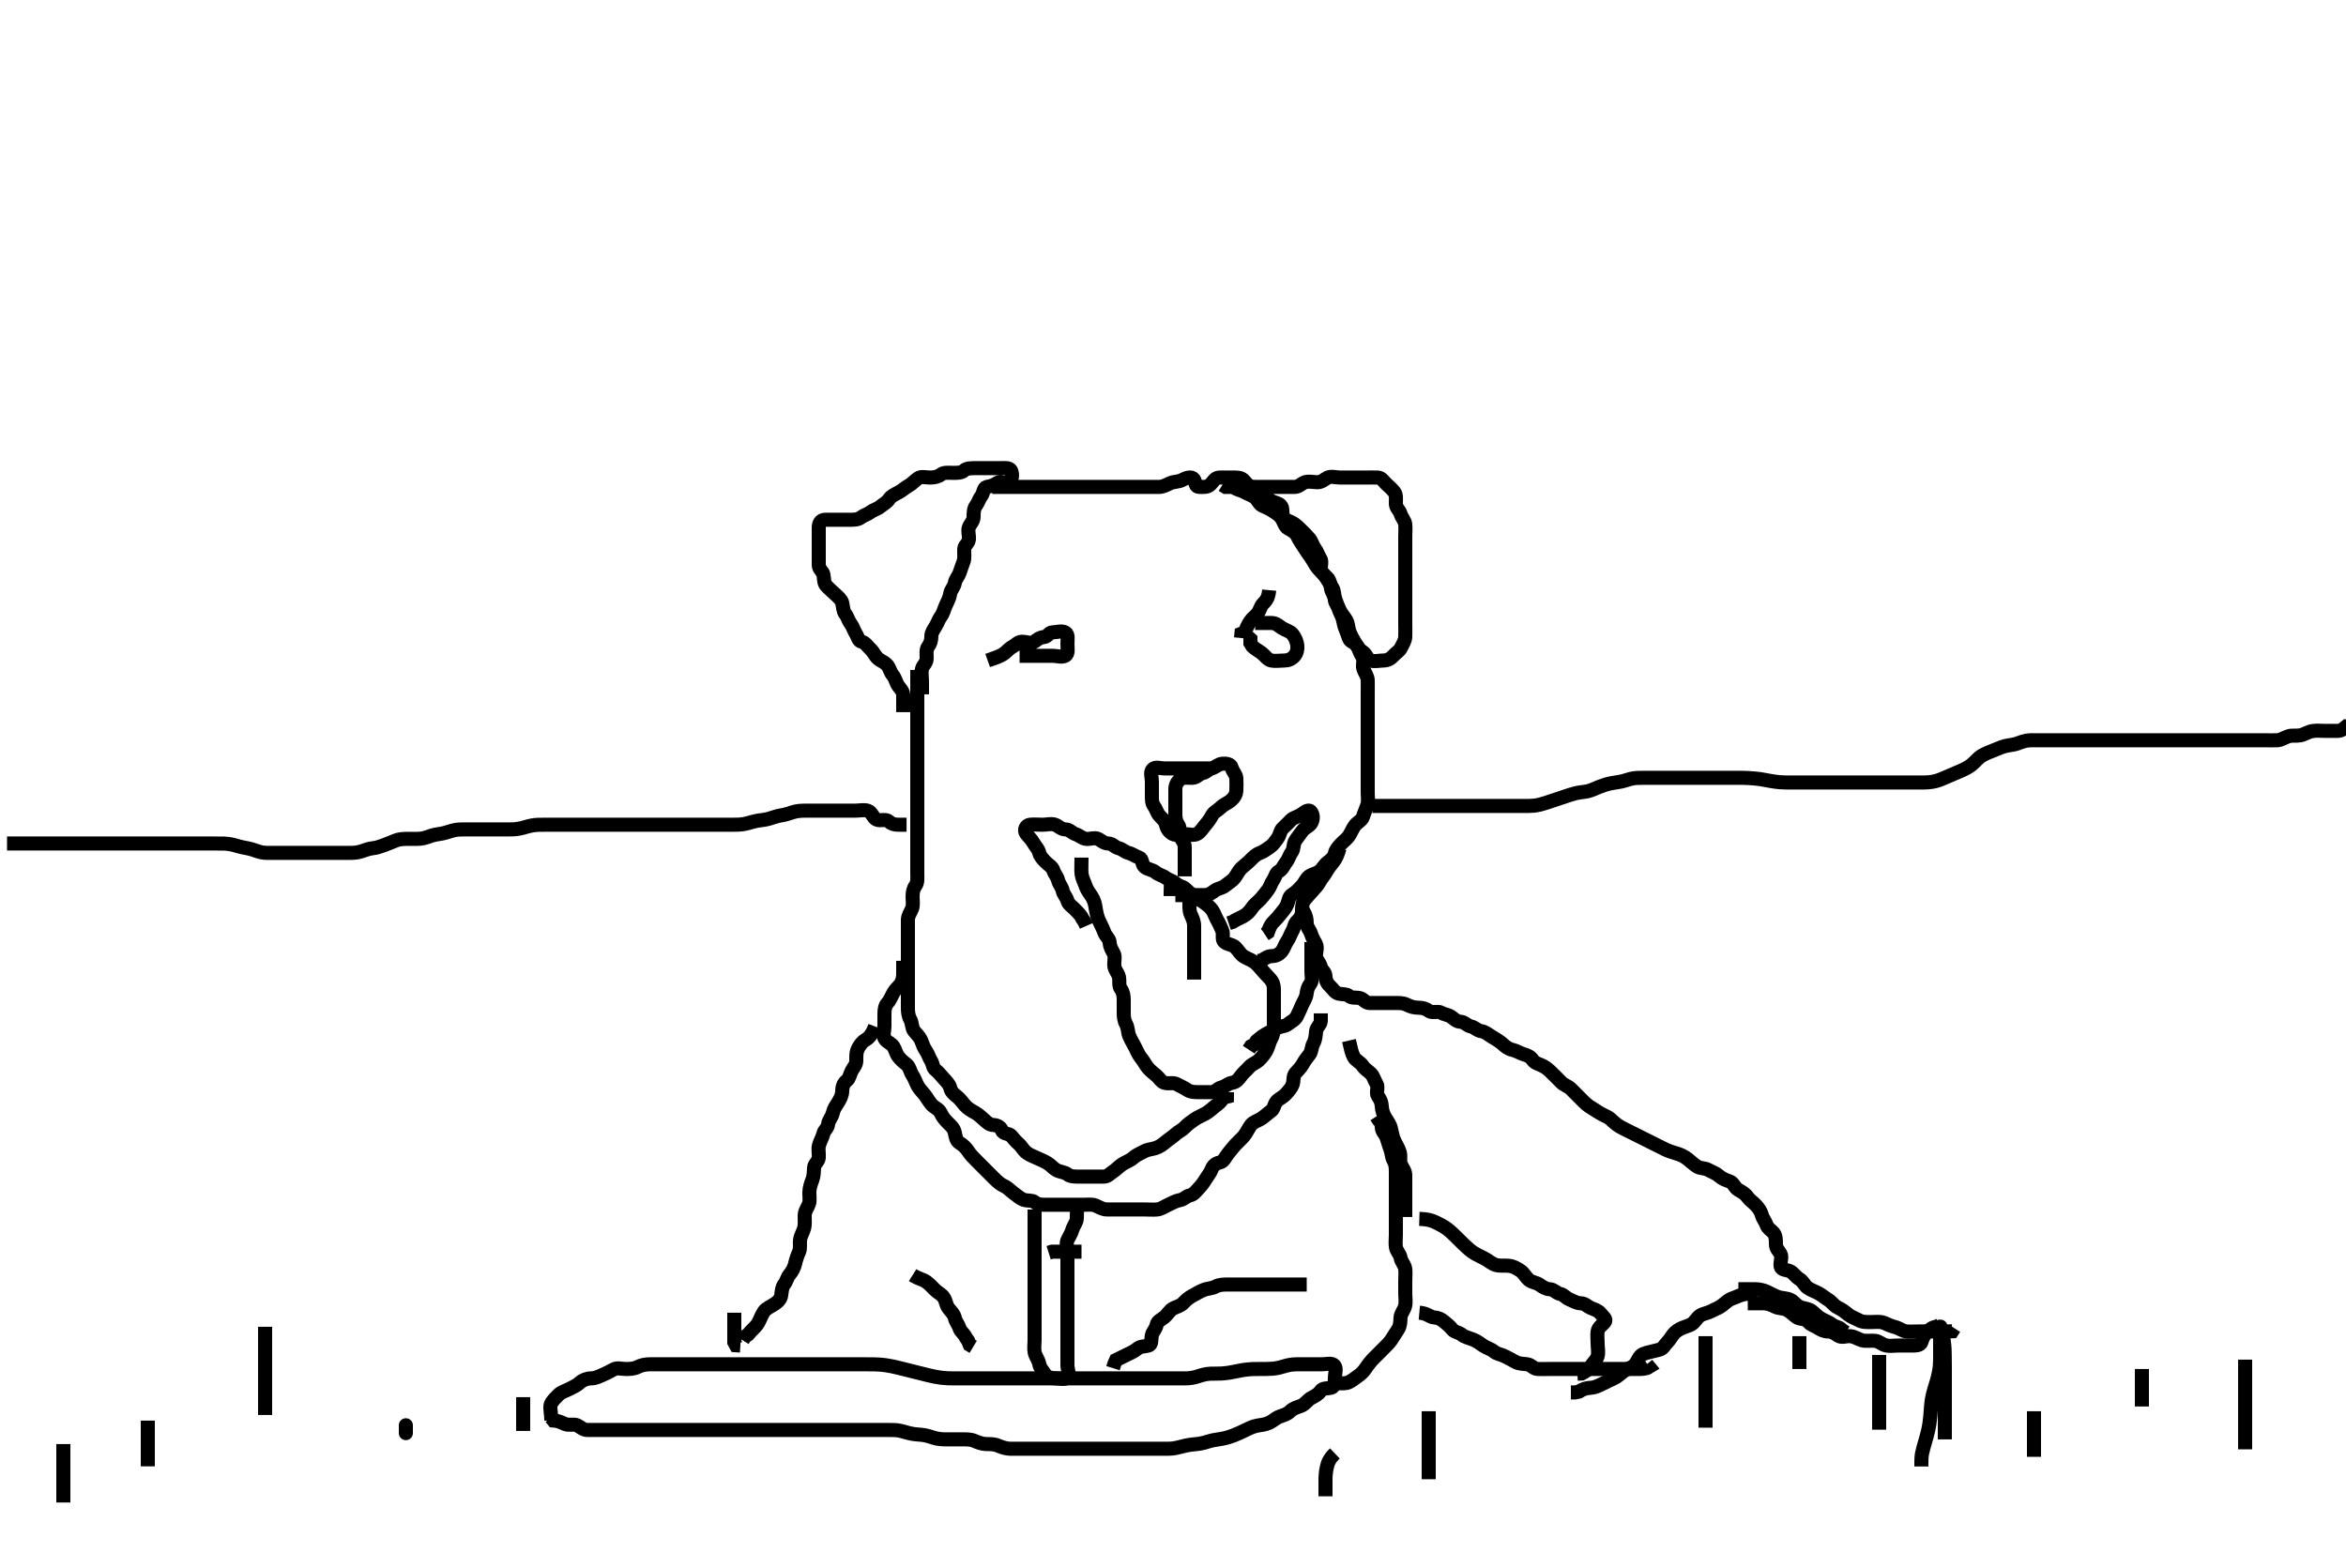 <svg width="500" height="334.262" xmlns="http://www.w3.org/2000/svg" xmlns:svg="http://www.w3.org/2000/svg" xmlns:xlink="http://www.w3.org/1999/xlink">
 <!-- Created with SVG-edit - http://svg-edit.googlecode.com/ -->
 <g display="inline" class="layer">
  <title>Layer 1</title>
  <path t="0,279,305,338,363,395,418,452,473,493,513,531,547,567,586,611,626,646,664,689,708,753,779,818,842,881,907,924,946,971,989,1025,1051,1108,1128,1147,1174,1174,1190,1206,1250,1286,1321,1357,1378,1401,1420,1452,1491,1491,1527,1605,1641,1701,1740,1761,1781,1797,1797,1824,1845,1901,1939,1959,1998,2071,2089,2112,2138,2151,2178,2195,2228,2246,2246,2285,2299,2336,2350,2369,2393,2415,2416,2439,2474,2496,2496,2515,2537,2556,2574,2588,2611,2665,2689,2707,2729,2785,2811,2857,2892,2920,2947,2979,3002,3051,3090,3114,3156,3306,3418,3453,3490,3532,3568,3590,3590,3625,3646,3665,3682,3701,3718,3738,3756,3781,3805,3821,3840,3857,3901,3918,3941,3975,3995,3995,4015,4031,4048,4048,4072,4091,4112,4132,4147,4186,4207,4207,4224,4242,4263,4282,4282,4303,4340,4364,4380,4399,4447,4447,4472,4489,4507,4524,4542,4593,4611,4631,4648,4664,4682,4698,4720,4799,4879" d="M192.5,151.781C192.5,150.081 192.5,149.181 192.5,148.281C192.5,147.302 191.956,146.879 191.5,146.26C190.993,145.571 190.827,144.553 190.279,143.902C189.721,143.24 189.649,142.491 189.147,141.834C188.631,141.157 187.769,140.929 187.111,140.345C186.417,139.73 186.163,138.93 185.525,138.356C184.947,137.835 184.497,136.991 183.667,136.781C182.875,136.581 182.903,135.843 182.415,135.066C181.95,134.326 181.822,133.627 181.279,132.902C180.796,132.259 180.659,131.483 180.147,130.834C179.663,130.219 179.715,129.365 179.499,128.497C179.317,127.769 178.572,127.174 177.932,126.581C177.415,126.101 176.651,125.451 176.075,124.806C175.556,124.227 175.67,123.365 175.5,122.485C175.355,121.738 174.518,121.345 174.5,120.481C174.481,119.581 174.5,118.681 174.5,117.781C174.5,116.981 174.5,116.066 174.5,115.17C174.5,114.302 174.499,113.345 174.5,112.481C174.501,111.582 174.86,110.81 175.821,110.781C176.479,110.761 177.515,110.781 178.301,110.781C179.333,110.781 180.111,110.781 181,110.781C181.979,110.781 182.858,110.784 183.5,110.281C184.116,109.798 184.882,109.654 185.553,109.134C186.136,108.68 186.938,108.536 187.667,107.948C188.365,107.384 189.036,107.074 189.511,106.356C189.934,105.714 190.759,105.36 191.6,104.902C192.347,104.496 192.904,103.934 193.7,103.497C194.348,103.141 194.951,102.451 195.667,101.948C196.362,101.459 197.3,101.781 198.2,101.781C199.1,101.781 199.938,101.618 200.553,101.134C201.202,100.622 202.215,100.781 203.111,100.781C204,100.781 204.924,100.81 205.479,100.281C205.969,99.814 206.889,99.781 207.785,99.781C208.6,99.781 209.525,99.781 210.301,99.781C211.2,99.781 212.143,99.781 213.021,99.781C213.9,99.781 215.145,99.591 215.479,100.281C215.853,101.053 215.755,102.35 215.064,102.745C214.313,103.174 213.171,102.479 212.5,102.948C211.813,103.428 211.333,103.591 210.333,103.781C209.547,103.93 209.659,105.079 209.147,105.728C208.663,106.343 208.517,107.092 208,107.781C207.53,108.407 207.502,109.281 207.5,110.181C207.498,111.076 206.819,111.592 206.511,112.356C206.188,113.154 206.592,114.086 206.5,114.98C206.416,115.794 205.571,116.218 205.511,116.966C205.437,117.893 205.681,118.934 205.333,119.781C205.057,120.452 204.799,121.336 204.489,122.17C204.217,122.904 203.652,123.405 203.5,124.26C203.351,125.102 202.611,125.771 202.501,126.581C202.381,127.475 201.926,128.244 201.553,129.081C201.208,129.853 201.04,130.715 200.505,131.424C200.082,131.982 199.913,132.609 199.443,133.424C199.047,134.111 198.5,134.781 198.5,135.581C198.5,136.481 198.3,137.182 197.784,137.865C197.319,138.48 197.517,139.496 197.5,140.392C197.482,141.345 196.682,141.775 196.501,142.582C196.305,143.459 196.5,144.381 196.5,145.281L196.5,146.17L196.5,147.066L196.499,147.98" id="svg_1" stroke-width="3" stroke="#000" fill="none"/>
  <path t="5781,6086,6103,6122,6140,6154,6172,6192,6192,6209,6230,6256,6294,6330,6375,6395,6415,6431,6431,6449,6464,6482,6498,6514,6531,6551,6575,6598,6615,6640,6674,6690,6710,6737,6754,6779,6800,6827,6848,6872,6908,6930,6945,6945,6965,6986,7010,7231,7254,7281,7748,7823,7931,7932,7987,8036,8083,8119,8149,8222,8269,8309,8309,8335,8375,8398,8445,8517,8517,8535,8607,8640,8677,8751,8769,8801,8841,8881,8897,8920,8920,8937,8993,9029,9045,9066,9081,9099,9115,9131,9149,9223,9260,9291,9315,9339,9339,9364,9398,9398,9414,9432,9449,9466,9482,9482,9482,9499,9517,9534,9551,9551,9568,9586,9602,9619,9645,9682,9682,9698,9749,9781,9804,9821,9839,9855,9874,9896,9916,9916,9932,9950,9981,10037,10054,10071,10088,10110,10110,10132,10189,10223,10269,10677,10712,10730,10730,10747,10767,10767,10781,10798,10819,10837,10853,10871,10871,10886,10905,10922,10939,10958,10973,10990,11008,11028,11049,11067,11084,11122,11155,11171,11194,11212,11230,11250,11266,11283,11301,11317,11334,11351,11379,11412,11413,11445,11463,11483,11502,11554,11554,11572,11589,11611,11647,11674,11745,11764,11849,11887" d="M211.5,103.781C213.333,103.781 214.111,103.781 215,103.781C215.9,103.781 216.8,103.781 217.701,103.781C218.667,103.781 219.5,103.781 220.478,103.781C221.333,103.781 222.111,103.781 223,103.781C223.979,103.781 224.857,103.781 225.7,103.781C226.6,103.781 227.5,103.781 228.3,103.781C229.2,103.781 230.1,103.781 231,103.781C231.9,103.781 232.8,103.781 233.7,103.781C234.699,103.781 235.553,103.781 236.301,103.781C237.2,103.781 238.1,103.781 239,103.781C239.9,103.781 240.8,103.781 241.7,103.781C242.6,103.781 243.6,103.781 244.447,103.781C245.204,103.781 246.1,103.787 247.064,103.781C247.936,103.776 248.719,103.28 249.5,102.948C250.252,102.627 251.201,102.725 252,102.281C252.796,101.839 253.995,101.469 254.443,102.138C254.912,102.839 254.667,103.781 255.6,103.781C256.5,103.781 257.336,103.899 257.979,103.26C258.621,102.622 258.935,101.799 259.9,101.781C260.795,101.764 261.667,101.781 262.6,101.781C263.5,101.781 264.405,101.729 264.979,102.281C265.658,102.934 265.948,103.636 266.8,103.785C267.728,103.949 268.437,104.263 269.143,104.834C269.874,105.425 270.168,106.328 270.853,106.724C271.661,107.191 272.5,107.184 273,107.781C273.523,108.406 273.139,109.39 273.521,110.17C273.91,110.963 274.808,111.025 275.583,111.497C276.376,111.98 276.785,112.459 277.416,113.065C277.989,113.615 278.578,114.207 279.075,114.806C279.585,115.421 279.74,116.231 280.216,116.865C280.778,117.612 280.918,118.335 281.379,119.002C281.883,119.732 281.319,120.822 281.585,121.581C281.886,122.437 282.848,122.915 283.216,123.582C283.67,124.406 283.498,125.401 283.925,126.181C284.377,127.005 284.659,127.951 284.925,128.606C285.208,129.3 285.429,130.294 285.853,131.081C286.306,131.924 286.326,132.819 286.585,133.581C286.887,134.469 287.235,135.222 287.504,136.076C287.747,136.844 288.905,136.927 289.333,137.781C289.7,138.511 289.831,139.232 290.333,139.948C290.822,140.643 290.331,141.728 290.557,142.485C290.818,143.358 291.471,144.08 291.5,144.981C291.529,145.88 291.5,146.781 291.5,147.581C291.5,148.481 291.5,149.381 291.5,150.26C291.5,151.217 291.5,152.081 291.5,152.981C291.5,153.881 291.5,154.781 291.5,155.581C291.5,156.496 291.5,157.392 291.5,158.26C291.5,159.217 291.5,160.076 291.5,161.002C291.5,161.881 291.5,162.666 291.5,163.606C291.5,164.614 291.5,165.37 291.5,166.281C291.5,167.181 291.5,168.081 291.5,168.981C291.5,169.881 291.674,170.819 291.415,171.581C291.113,172.469 290.76,173.22 290.496,174.076C290.259,174.84 289.408,175.188 288.853,175.834C288.352,176.416 288.04,177.305 287.553,178.076C287.11,178.779 286.388,179.26 285.853,179.834C285.213,180.519 284.678,181.081 284.5,181.881C284.312,182.724 283.624,183.319 282.979,183.781C282.286,184.278 281.932,185.114 281.279,185.659C280.598,186.228 279.707,186.277 279.021,186.781C278.361,187.266 278.073,188.19 277.4,188.881C276.808,189.489 276.258,190.166 275.4,190.66C274.663,191.084 274.686,191.919 274.333,192.781C274.058,193.452 273.424,194.19 272.925,194.806C272.415,195.436 271.98,195.943 271.416,196.497C270.744,197.157 270.5,197.881 270.216,198.697L269.553,199.134" id="svg_2" stroke-width="3" stroke="#000" fill="none"/>
  <path t="13089,13417,13440,13491,13508,13532,13547,13571,13590,13611,13644,13666,13730,13748,13768,13788,13813,13881,13924,13969,14011,14036,14060,14116,14141,14165,14188,14213,14236,14293,14332,14365,14437,14475,14497,14537,14553,14573,14590,14608,14641,14673,14719,14736,14756,14776,14796,14832,14864,14909,14943,14974,15024,15041,15059,15078,15096,15096,15113,15128,15128,15146,15165,15179,15198,15214,15232,15232,15256,15296,15320,15346,15393,15416,15442,15465,15481,15507,15540,15575,15593,15612,15637,15713,15755,15821,15844,15862,15882,15898,15916,15932,15949,15949,15965,15983,15998,16016,16016,16044,16063,16083,16102,16118,16130,16130,16148,16165,16165,16182,16182,16200,16200,16216,16217,16236,16236,16252,16252,16272,16272,16285,16285,16305,16322,16340,16357,16357,16372,16390,16408,16408,16423,16442,16459,16480,16502,16537,16582,16600,16619,16638,16655,16672,16705,16757,16774,16823" d="M264.5,103.781C266.111,103.781 267.064,103.781 267.936,103.781C268.8,103.781 269.699,103.781 270.61,103.781C271.5,103.781 272.39,103.781 273.204,103.781C274.1,103.781 275.064,103.783 275.936,103.781C276.796,103.779 277.374,103.055 278.111,102.792C278.928,102.499 279.857,102.782 280.8,102.781C281.699,102.78 282.238,102.171 282.936,101.817C283.703,101.428 284.721,101.781 285.6,101.781C286.5,101.781 287.416,101.781 288.204,101.781C289.143,101.781 290.021,101.781 290.9,101.781C291.796,101.781 292.722,101.753 293.6,101.781C294.497,101.81 294.811,102.544 295.447,103.134C296.023,103.667 296.656,104.222 297.147,104.834C297.666,105.478 297.489,106.496 297.5,107.392C297.51,108.26 298.293,108.775 298.496,109.485C298.754,110.39 299.416,110.935 299.5,111.756C299.584,112.578 299.5,113.481 299.5,114.345C299.5,115.302 299.5,116.181 299.5,117.081C299.5,117.981 299.5,118.881 299.5,119.666C299.5,120.606 299.5,121.614 299.5,122.37C299.5,123.281 299.5,124.181 299.5,125.081C299.5,125.981 299.5,126.881 299.5,127.781C299.5,128.581 299.5,129.496 299.5,130.392C299.5,131.281 299.5,132.17 299.5,133.066C299.5,133.981 299.545,134.882 299.5,135.756C299.457,136.586 298.935,137.386 298.536,138.17C298.223,138.786 297.485,139.168 296.925,139.806C296.408,140.396 295.699,140.78 294.785,140.781C293.889,140.782 292.945,141.079 292.111,140.77C291.364,140.494 291.21,139.388 290.4,138.902C289.67,138.465 289.21,137.724 288.853,137.081C288.378,136.228 287.911,135.463 287.621,134.681C287.306,133.829 287.382,133 286.925,132.181C286.494,131.408 285.872,130.828 285.553,130.076C285.167,129.168 284.589,128.628 284.501,127.894C284.39,126.962 284.375,125.924 283.979,125.281C283.453,124.425 283.048,123.75 282.5,122.948C282.039,122.273 281.263,121.611 280.8,121.024C280.254,120.331 279.945,119.576 279.3,118.665C278.832,118.004 278.311,117.291 277.9,116.606C277.413,115.795 276.859,115.085 276.5,114.281C276.144,113.485 275.334,113.058 274.5,112.614C273.866,112.278 273.624,111.213 273.143,110.481C272.621,109.687 271.847,109.305 271.111,108.806C270.444,108.355 269.81,108.125 269.021,107.76C268.25,107.404 268.071,106.411 267.279,105.902C266.532,105.423 265.829,105.236 265.143,104.838C264.413,104.415 263.553,104.428 262.979,103.802L262.1,103.781L261.204,103.776L260.525,103.356" id="svg_3" stroke-width="3" stroke="#000" fill="none"/>
  <path t="18826,19109,19140,19166,19181,19205,19235,19238,19238,19259,19276,19276,19293,19310,19329,19350,19350,19366,19380,19380,19399,19417,19432,19449,19449,19465,19466,19484,19510,19530,19550,19572,19622,19640,19659,19659,19675,19693,19694,19694,19713,19713,19732,19749,19749,19766,19783,19806,19870,19896,19918,19935,19961,19981,20006,20054,20088,20114,20114,20191,20239,20274,20306,20330,20351,20386,20463,20503,20608,21193,21220,21245,21275,21300,21317,21336,21352,21369,21387,21404,21421,21442,21442,21460,21476,21495,21514,21535,21550,21566,21583,21583,21600,21639,21654,21671,21693,21721,21735,21798,21815,21838,21855,21875,21909,21909,21927,21927,21949,21982,22017,22035,22053,22069,22086,22104,22123,22144,22177,22198,22221,22240,22257,22257,22280,22304,22342,22357,22357,22376,22392,22411,22431,22447,22474,22491,22522,22555,22570,22607,22621,22621,22639,22657,22679,22703,22730,22761,22802,22881,22922,22961,22986,23021,23042,23077,23098,23119,23138,23138,23155,23172,23192,23192,23209,23224,23240,23240,23258,23282,23308,23326,23348,23369,23385,23385,23402,23417,23434,23434,23452,23452,23470,23486,23504,23523,23539,23566,23583,23619,23636,23708" d="M195.5,142.781C195.5,144.392 195.5,145.281 195.5,146.181C195.5,147.081 195.5,147.981 195.5,148.881C195.5,149.781 195.5,150.581 195.5,151.538C195.5,152.434 195.5,153.297 195.5,154.145C195.5,155.081 195.5,155.981 195.5,156.881C195.5,157.666 195.5,158.606 195.5,159.614C195.5,160.37 195.5,161.281 195.5,162.181C195.5,163.085 195.5,164.102 195.5,164.781C195.5,165.759 195.5,166.58 195.5,167.481C195.5,168.381 195.5,169.281 195.5,170.181C195.5,171.076 195.5,172.002 195.5,172.881C195.5,173.781 195.5,174.581 195.5,175.453C195.5,176.324 195.5,177.302 195.5,178.098C195.5,179.094 195.5,179.934 195.5,180.896C195.5,181.781 195.5,182.581 195.5,183.481C195.5,184.381 195.5,185.345 195.5,186.217C195.5,187.081 195.637,188.062 195.147,188.728C194.644,189.412 194.5,190.181 194.5,191.076C194.5,192.002 194.7,192.942 194.333,193.781C194.012,194.516 193.5,195.217 193.5,196.081C193.5,196.981 193.5,197.881 193.5,198.756C193.5,199.582 193.5,200.496 193.5,201.392C193.5,202.26 193.5,203.217 193.5,204.081C193.5,204.981 193.5,205.881 193.5,206.756C193.5,207.582 193.5,208.481 193.5,209.381C193.5,210.281 193.5,211.181 193.5,212.081C193.5,212.981 193.5,213.881 193.5,214.781C193.5,215.581 193.557,216.481 194,217.281C194.443,218.081 194.317,219.083 194.784,219.697C195.308,220.385 195.953,220.888 196.333,221.781C196.654,222.532 196.831,223.232 197.333,223.948C197.822,224.643 197.983,225.388 198.415,226.066C198.907,226.84 198.722,227.527 199.416,228.065C200.043,228.552 200.554,229.228 201.075,229.806C201.649,230.444 202.337,231.113 202.5,231.802C202.727,232.758 203.322,233.225 204.064,233.806C204.687,234.294 205.171,235.064 205.721,235.66C206.31,236.297 206.976,236.676 207.8,237.134C208.542,237.546 209.125,238.122 209.784,238.696C210.371,239.207 210.856,239.752 211.7,239.781C212.599,239.812 213.281,240.251 213.525,240.93C213.823,241.759 215.067,241.549 215.501,242.066C216.044,242.712 216.455,243.242 217.143,243.834C217.802,244.4 218.072,245.179 218.889,245.756C219.548,246.22 220.19,246.437 220.979,246.802C221.75,247.158 222.412,247.417 223.143,247.838C223.954,248.306 224.467,249.002 225.1,249.356C225.961,249.837 226.889,249.792 227.5,250.281C228.111,250.77 229,250.781 229.9,250.781C230.796,250.781 231.721,250.781 232.6,250.781C233.5,250.781 234.301,250.781 235.2,250.781C236.143,250.781 236.509,250.166 237.204,249.728C237.876,249.305 238.518,248.574 239.2,248.138C240.024,247.611 240.9,247.345 241.5,246.781C242.1,246.217 243.032,245.846 243.8,245.428C244.641,244.971 245.335,244.978 246.2,244.724C247.077,244.466 247.846,243.898 248.475,243.356C249.075,242.838 249.804,242.428 250.5,241.781C251.103,241.22 252.013,240.814 252.521,240.26C253.111,239.617 253.869,239.106 254.615,238.582C255.316,238.09 256.118,237.79 256.9,237.356C257.719,236.9 258.312,236.292 258.936,235.806C259.678,235.228 260.333,234.781 260.667,233.948L261.489,233.745L261.5,232.781" id="svg_4" stroke-width="3" stroke="#000" fill="none"/>
  <path t="26090,26307,26324,26324,26342,26342,26359,26359,26377,26377,26395,26396,26396,26414,26414,26414,26435,26435,26451,26467,26484,26501,26522,26557,26573,26573,26590,26609,26626,26626,26645,26667,26684,26701,26720,26737,26753,26771,26789,26814,26830,26852,26869,26886,26903,26920,26920,26937,26954,26971,26989,26989,27006,27028,27048,27067,27084,27101,27117,27151,27168,27189,27189,27238,27264,27286,27318,27373,27446,27470,27494,27517,27543,27559,27579,27599,27619,27648,27666,27685,27685,27700,27717,27734,27734,27752,27768,27768,27784,27803,27803,27818,27818,27836,27853,27871,27887,27887,27904,27924,27924,27941,27959,27976,27994,28011,28011,28032,28067,28083,28102,28118,28135,28173,28187,28187,28205,28222,28240,28257,28274,28300,28300,28321,28377,28481,28516,28532,28564,28611,28661,28678,28701,28716,28739,28756,28791,28791,28829,28851,28894,28939,29027,29075,29231,29249,29267,29268" d="M230.5,182.781C230.5,184.606 230.407,185.624 230.536,186.406C230.681,187.288 231.146,188.129 231.452,189.028C231.668,189.665 232.246,190.414 232.649,191.028C233.228,191.91 233.393,192.733 233.515,193.556C233.671,194.614 233.919,195.553 234.204,196.176C234.671,197.193 235.007,197.749 235.379,198.759C235.69,199.606 236.457,200.063 236.5,200.881C236.548,201.805 236.96,202.466 237.378,203.224C237.742,203.881 237.41,204.9 237.5,205.881C237.584,206.792 238.247,207.318 238.464,208.181C238.684,209.054 238.363,210.062 238.853,210.728C239.356,211.412 239.5,212.181 239.5,213.081C239.5,213.981 239.5,214.881 239.5,215.781C239.5,216.66 239.558,217.485 240,218.281C240.444,219.08 240.346,220.029 240.667,220.781C241,221.562 241.435,222.313 241.853,223.081C242.31,223.922 242.627,224.813 243.111,225.381C243.746,226.126 244.085,226.931 244.667,227.614C245.233,228.28 245.852,228.729 246.5,229.281C247.074,229.771 247.442,230.55 248.147,230.77C249.102,231.07 249.99,230.643 250.785,231.065C251.581,231.488 252.345,231.828 253.021,232.281C253.762,232.778 254.721,232.781 255.6,232.781C256.5,232.781 257.379,232.798 258.204,232.781C259.065,232.763 259.552,231.962 260.301,231.782C261.194,231.569 261.724,230.922 262.6,230.781C263.504,230.635 263.922,230.083 264.5,229.302C265.002,228.624 265.622,228.152 266.2,227.486C266.824,226.768 267.724,226.522 268.3,225.98C269.031,225.292 269.637,224.479 269.979,223.781C270.378,222.968 270.531,222.073 270.925,221.381C271.389,220.566 271.5,219.681 271.5,218.781C271.5,217.981 271.5,217.024 271.5,216.128C271.5,215.265 271.5,214.417 271.5,213.481C271.5,212.581 271.5,211.681 271.5,210.781C271.5,209.981 271.273,209.238 270.621,208.56C270.064,207.98 269.516,207.364 269,206.781C268.436,206.143 267.864,205.404 267.167,204.948C266.465,204.489 265.652,204.246 264.979,203.781C264.278,203.295 263.893,202.491 263.279,201.902C262.598,201.25 261.651,201.371 260.936,200.756C260.318,200.223 260.839,199.093 260.479,198.302C260.128,197.529 259.911,196.954 259.443,196.138C258.976,195.326 258.823,194.643 258.333,193.948C257.83,193.233 257.177,192.795 256.479,192.281C255.821,191.796 255.171,191.58 254.333,190.948C253.686,190.459 253.13,189.855 252.525,189.356C251.87,188.814 251,188.781 250.111,188.792L249.521,189.323L249.5,190.266L249.5,190.992" id="svg_5" stroke-width="3" stroke="#000" fill="none"/>
  <path t="29864,30057,30083,30083,30098,30118,30132,30132,30150,30167,30167,30185,30185,30201,30221,30221,30238,30260,30260,30305,30345,30378,30378,30402,30420,30451,30485,30501,30520,30537,30573,30608,30609,30625,30649,30700,30741,30763,30782,30844,30877,30930,30948,30989,31035,31106,31147,31182,31223,31261,31294,31327,31381,31422,31448,31465,31501,31543,31606,31640,31693,31759,31825,31943,32007,32135,32473,32536,32554,32578,32618,32659,32659,32683,32699,32747,32769,32788,32813,32843,32862,32900,32933,32950,32971,32988,33026,33041,33057,33076,33101,33123,33140,33159,33182,33234,33314,33315,33333" d="M254.5,208.781C254.5,207.024 254.5,206.128 254.5,205.265C254.5,204.302 254.5,203.476 254.5,202.46C254.5,201.781 254.5,200.802 254.5,199.781C254.5,199.024 254.509,198.128 254.5,197.265C254.49,196.302 254.056,195.524 253.784,194.896C253.398,194.003 253.511,192.948 253.5,192.085C253.49,191.281 253.082,190.363 252.5,189.781C251.918,189.199 251.09,188.706 250.475,188.206C249.855,187.702 249.099,187.581 248.416,187.065C247.801,186.6 247.006,186.499 246.279,185.902C245.549,185.304 244.651,185.371 243.936,184.756C243.318,184.223 243.547,183.029 242.796,182.785C241.901,182.495 241.429,182.017 240.5,181.781C239.676,181.571 239.262,180.988 238.4,180.781C237.56,180.579 237.144,179.81 236.2,179.781C235.302,179.753 234.823,179.212 234.064,178.817C233.297,178.418 232.287,178.931 231.4,178.781C230.548,178.637 230.1,178.063 229.204,177.776C228.444,177.533 227.979,176.793 227.111,176.781C226.147,176.767 225.682,176.098 224.889,175.792C224.06,175.471 223.111,175.781 222.215,175.781C221.301,175.781 220.443,175.688 219.5,175.781C218.654,175.865 218.178,176.919 218.667,177.614C219.17,178.33 219.807,178.828 220.216,179.581C220.649,180.378 221.264,180.851 221.5,181.781C221.709,182.605 222.264,183.092 222.853,183.728C223.386,184.304 224.259,184.722 224.495,185.485C224.751,186.307 225.319,186.832 225.499,187.582C225.712,188.474 226.318,189.013 226.5,189.881C226.667,190.673 227.289,191.163 227.501,191.98C227.709,192.78 228.554,193.228 229.075,193.806C229.649,194.444 230.379,195.002 230.667,195.781L231.147,196.481L231.525,197.345" id="svg_6" stroke-width="3" stroke="#000" fill="none"/>
  <path t="34558,34854,34880,34901,34925,34999,35033,35050,35069,35088,35150,35151,35176,35246,35289,35289,35304,35321,35359,35374,35391,35411,35431,35431,35451,35496,35545,35585,35585,35601,35649,35674,35723,35746,35769,35793,35840,35906,35984,36001,36044,36266,36299,36333,36378,36398,36450,36522,36540,36567,36597,36624,36670,36687,36704,36721,36738,36756,36783,36805,36822,36840,36879,36901,36948,36967,36989,37024,37062,37062,37102,37151,37151,37176,37239,37311,37359,37430,37430,37535" d="M250.5,190.781C252.333,190.781 253.111,190.781 254,190.781C254.979,190.781 255.857,190.781 256.7,190.781C257.699,190.78 258.234,190.311 258.925,189.817C259.606,189.331 260.457,189.326 261.215,188.697C261.94,188.095 262.634,187.742 263.143,187.076C263.661,186.399 263.975,185.581 264.667,184.948C265.265,184.4 265.922,183.912 266.485,183.345C267.162,182.664 267.617,182.139 268.583,181.782C269.358,181.495 269.942,180.995 270.699,180.496C271.308,180.093 271.832,179.332 272.333,178.614C272.834,177.897 272.818,177.034 273.416,176.497C274.054,175.923 274.617,175.317 275.147,174.785C275.64,174.291 276.328,174.194 277.143,173.724C277.83,173.328 278.732,172.347 279.333,172.948C279.934,173.549 279.928,174.735 279.415,175.496C278.964,176.163 278.021,176.443 277.525,177.17C277.072,177.836 276.536,178.427 276.075,179.17C275.565,179.992 275.822,180.935 275.279,181.66C274.796,182.303 274.662,183.081 274.147,183.728C273.655,184.347 273.322,185.298 272.553,185.724C271.869,186.102 271.822,186.919 271.333,187.614C270.831,188.329 270.745,189.014 270.216,189.697C269.728,190.327 269.237,191 268.699,191.581C268.026,192.306 267.298,192.802 266.857,193.481C266.342,194.273 265.796,194.835 265,195.281C264.201,195.729 263.4,196.002 262.7,196.497L261.857,196.776" id="svg_7" stroke-width="3" stroke="#000" fill="none"/>
  <path t="38630,38863,38885,38902,38925,38988,39029,39053,39071,39112,39144,39160,39183,39207,39264,39287,39336,39369,39392,39426,39457,39503,39672,39735,39753,39848,39896,39930,39948,39972,40001,40035,40075,40101,40117,40164,40202,40241,40260,40292,40311,40362,40396,40427,40461,40506,40586,40604,40668,40710,40710,40735,40751,40790,40815,40815,40833,40863,40911,40974,41020,41131,41151,41185,41224,41258,41295,41312,41352,41368,41414,41438,41463,41512,41528,41547,41576,41602,41642,41722,41746,41826,41872,41912,41946,41970,41970,42002,42065,42099,42170,42226,42329,42402,42474,42474,42522,42660,42700" d="M252.5,186.781C252.5,185.081 252.5,184.181 252.5,183.281C252.5,182.302 252.501,181.424 252.5,180.581C252.499,179.582 251.931,179.104 251.536,178.345C251.137,177.578 251.643,176.495 251.147,175.834C250.646,175.165 250.5,174.424 250.5,173.485C250.5,172.614 250.5,171.681 250.5,170.834C250.5,169.98 250.49,169.081 250.5,168.217C250.51,167.281 250.904,166.588 251.584,166.065C252.195,165.595 253.2,165.798 254.1,165.781C255.065,165.763 255.494,164.963 256.301,164.782C257.193,164.583 257.498,163.988 258.204,163.785C259.108,163.526 259.654,162.865 260.475,162.781C261.297,162.697 262.318,162.833 262.499,163.582C262.713,164.474 263.439,164.996 263.5,165.881C263.56,166.754 263.519,167.582 263.5,168.481C263.482,169.345 262.999,170.048 262.333,170.614C261.65,171.196 260.9,171.392 260.204,172.076C259.525,172.745 258.755,172.989 258.333,173.781C257.993,174.422 257.45,175.212 256.925,175.806C256.357,176.45 255.955,177.23 255.216,177.696C254.466,178.168 253.4,177.781 252.5,177.781C251.667,177.781 250.699,178.142 249.936,177.745C249.177,177.35 248.687,176.61 248.5,175.781C248.3,174.897 247.637,174.455 247.075,173.806C246.565,173.218 246.433,172.437 245.925,171.756C245.448,171.115 245.5,170.181 245.5,169.302C245.5,168.424 245.5,167.485 245.5,166.559C245.5,165.681 245.066,164.549 245.667,163.948C246.268,163.347 247.3,163.781 248.215,163.781C249.111,163.781 249.979,163.781 250.936,163.781C251.796,163.781 252.721,163.781 253.6,163.781C254.5,163.781 255.3,163.781 256.215,163.781L257.111,163.781L257.979,163.781" id="svg_8" stroke-width="3" stroke="#000" fill="none"/>
  <path t="45845,46213,46234,46251,46270,46287,46303,46320,46337,46361,46361,46379,46412,46433,46452,46470,46495,46534,46577,46601,46623,46641,46659,46674,46692,46730,46753,46775,46864,46884,46960,46977,47040,47112,47137,47178,47280,47378" d="M285.5,180.781C285.075,182.217 284.697,183.058 284.147,183.728C283.599,184.397 283.079,185.04 282.621,185.881C282.215,186.628 281.686,187.112 281.279,187.881C280.878,188.638 280.3,189.253 279.667,189.948C279.12,190.547 278.574,191.151 278.075,191.756C277.533,192.411 277.502,193.26 277.5,194.138C277.498,195.076 277.084,195.765 276.5,196.281C275.862,196.844 275.864,197.693 275.443,198.424C274.975,199.235 274.822,199.919 274.333,200.614C273.831,201.329 273.686,202.086 273.216,202.697C272.693,203.377 271.979,203.768 271.1,203.781C270.205,203.794 269.5,204.281 268.889,204.77L268.021,204.802" id="svg_9" stroke-width="3" stroke="#000" fill="none"/>
  <path t="49599,49923,49941,49960,49985,50009,50044,50120,50179,50232,50280,50320,50345,50416,50458,50473,50499,50536,50570,50611,50762,50819,50866,50901,50994,51058,51212,51246,51279,51311,51348,51428,51471,51516,51558,51623,51654,51719,51766" d="M210.5,140.781C212.1,140.206 212.977,139.952 213.796,139.428C214.539,138.952 215.006,138.254 215.796,137.838C216.489,137.473 216.935,136.799 217.8,136.781C218.7,136.762 219.784,137.299 220.479,136.76C221.183,136.214 221.604,135.87 222.5,135.781C223.346,135.697 223.521,134.791 224.301,134.781C225.215,134.769 226.235,134.345 227.064,134.817C227.755,135.211 227.5,136.345 227.5,137.217C227.5,138.17 227.764,139.343 227.064,139.745C226.314,140.176 225.301,139.781 224.416,139.781C223.5,139.781 222.621,139.781 221.796,139.781C220.936,139.781 219.979,139.781 219.111,139.781L218.215,139.781L217.3,139.781" id="svg_10" stroke-width="3" stroke="#000" fill="none"/>
  <path t="53147,53501,53525,53573,53598,53620,53676,53724,53741,53806,53847,53896,53942,53998,54054,54096,54174,54230,54230,54263,54329,54353,54424,54463,54463,54544,54600,54618,54680,54735,54849" d="M267.5,132.781C269.3,132.781 270.143,132.771 271.021,132.781C271.979,132.791 272.502,133.39 273.204,133.834C273.976,134.321 274.954,134.547 275.447,135.138C276.028,135.835 276.416,136.769 276.5,137.614C276.577,138.388 276.381,139.257 275.853,139.834C275.219,140.525 274.5,140.781 273.7,140.781C272.785,140.781 271.873,140.959 270.936,140.781C270.174,140.636 269.563,139.709 268.936,139.217C268.273,138.697 267.525,138.356 266.925,137.756L266.504,137.076L266.5,136.217L266,135.76" id="svg_11" stroke-width="3" stroke="#000" fill="none"/>
  <path t="58793,59213,59234,59252,59274,59294,59316,59354,59403,59452,59491,59537,59597,59651,59787" d="M270.5,125.781C270.333,127.614 269.73,128.086 269.147,128.728C268.621,129.308 268.498,130.178 268,130.781C267.519,131.363 266.92,131.739 266.475,132.392C265.976,133.123 265.585,133.98 265.333,134.781L264.585,135.066L264.499,135.98" id="svg_12" stroke-width="3" stroke="#000" fill="none"/>
  <path t="63789,64177,64205,64205,64238,64261,64287,64329,64344,64361,64380,64414,64454,64488,64527,64561,64595,64634,64677,64713,64727,64781,64802,64833,64870,64904,64949,65005,65071,65135,65183,65227,65259,65289,65313,65337,65380,65394,65394,65412,65428,65446,65463,65480,65497,65497,65522,65537,65556,65580,65626,65643,65683,65706,65724,65742,65781,65781,65796,65842,65868,65885,65906,65921,65939,65939,65955,65955,65971,65972,65989,65989,66006,66026,66026,66042,66059,66076,66111,66111,66125,66146,66163,66183,66205,66205,66221,66255,66272,66272,66291,66308,66308,66325,66325,66343,66360,66361,66361,66378,66395,66413,66413,66427,66427,66445,66445,66464,66464,66480,66480,66480,66498,66498,66515,66515,66515,66532,66532,66549,66549,66570,66570,66590,66612,66636,66694,66711,66736,66753,66773,66790,66790,66807,66827,66828,66837,66856,66872,66872,66895,66911,66928,66945,66963,67008,67030,67055,67071,67094,67112,67136,67183,67204,67223,67246,67296,67321,67362,67386,67408,67444,68081,68106,68144,68162,68162,68187,68205,68224,68240,68240,68255,68275,68292,68310,68327,68344,68344,68363,68380,68396,68397,68411,68429,68445,68445,68467,68487,68508,68527,68544,68561,68561,68578,68578,68596,68614,68614,68632,68650,68650,68672,68691,68746,68789,68828,68828,68860,68899,68934" d="M277.5,193.781C278.379,195.003 278.498,195.948 278.5,196.76C278.502,197.671 279.187,198.222 279.443,199.076C279.709,199.965 280.112,200.518 280.464,201.217C280.898,202.078 280.343,203.091 280.5,203.948C280.644,204.736 281.319,205.235 281.5,206.076C281.66,206.82 282.471,207.137 282.5,208.081C282.528,208.979 282.885,209.689 283.475,210.206C284.112,210.766 284.494,211.599 285.301,211.78C286.178,211.976 287.016,211.83 287.521,212.281C288.151,212.843 289.15,212.49 289.979,212.781C290.622,213.006 291.021,213.77 291.9,213.781C292.8,213.792 293.699,213.781 294.667,213.781C295.5,213.781 296.3,213.781 297.2,213.781C298.1,213.781 299.035,213.728 299.8,214.134C300.646,214.582 301.5,214.781 302.3,214.781C303.2,214.781 303.901,214.981 304.584,215.497C305.199,215.961 306.442,215.429 307.147,215.838C307.955,216.307 308.676,216.253 309.379,216.781C309.974,217.229 310.5,217.754 311.3,217.781C312.144,217.81 312.667,218.614 313.5,218.781C314.333,218.948 314.791,219.646 315.7,219.782C316.508,219.904 317.112,220.427 317.984,220.981C318.658,221.409 319.5,221.855 320.089,222.381C320.834,223.045 321.376,223.534 322.325,223.756C323.325,223.989 323.904,224.466 324.8,224.724C325.666,224.973 326.216,225.243 326.721,226.002C327.144,226.637 328.201,226.833 329,227.281C329.796,227.727 330.312,228.252 330.943,228.881C331.541,229.478 332.119,230.009 332.721,230.66C333.285,231.269 334.201,231.484 334.8,232.081C335.501,232.78 336.1,233.381 336.7,233.981C337.3,234.581 337.875,235.229 338.667,235.781C339.299,236.221 340.003,236.6 340.864,237.17C341.688,237.716 342.625,237.973 343.2,238.485C343.834,239.05 344.363,239.618 345.336,240.181C345.892,240.503 346.9,240.981 347.5,241.281C348.5,241.781 349.3,242.181 349.9,242.481C350.9,242.981 351.5,243.281 352.5,243.781C353.1,244.081 353.897,244.487 354.899,244.98C355.477,245.264 356.489,245.619 357.253,245.834C358.167,246.09 358.895,246.419 359.738,247.076C360.421,247.609 360.89,248.095 361.667,248.614C362.373,249.087 363.281,248.901 364.1,249.356C364.882,249.79 365.712,250.053 366.3,250.582C367.036,251.244 367.852,251.54 368.639,251.806C369.491,252.094 369.668,253.144 370.5,253.614C371.23,254.027 371.898,254.353 372.475,255.17C372.939,255.828 373.638,256.23 374.216,256.865C374.805,257.512 375.26,258.095 375.501,258.98C375.719,259.777 376.22,260.264 376.504,261.076C376.784,261.873 377.519,262.199 378,262.781C378.498,263.384 378.5,264.345 378.5,265.217C378.5,266.076 379.062,266.517 379.464,267.217C379.895,267.967 379.35,268.994 379.5,269.881C379.644,270.732 380.723,270.603 381.5,270.948C382.182,271.25 382.741,272.164 383.5,272.614C384.326,273.104 384.536,273.918 385.204,274.424C385.9,274.95 386.759,275.202 387.6,275.66C388.347,276.066 388.924,276.595 389.7,277.066C390.376,277.477 390.84,278.276 391.7,278.697C392.554,279.114 393.146,279.545 393.9,280.17C394.557,280.715 395.467,281.002 396.1,281.356C396.961,281.837 397.9,281.781 398.8,281.781C399.7,281.781 400.649,281.611 401.5,281.948C402.203,282.226 402.998,282.626 403.847,282.834C404.765,283.058 405.487,283.696 406.3,283.78C407.132,283.865 408.153,283.781 408.847,283.781C409.864,283.781 410.796,283.781 411.721,283.781C412.6,283.781 413.5,283.781 414.3,283.781L415.2,283.781L416.064,283.745L416.499,283.065" id="svg_13" stroke-width="3" stroke="#000" fill="none"/>
  <path t="70339,70677,70677,70700,70764,70781,70805,70839,70855,70886,70917,70952,71003,71051,71095,71132,71167,71190,71254,71296,71333,71353,71375,71416,71432,71451,71470,71490,71511,71527,71544,71564,71584,71601,71623,71640,71652,71674,71689,71707,71723,71723,71739,71756,71773,71790,71809,71809,71825,71848,71848,71866,71886,71906,71923,71923,71940,71940,71956,71974,71974,71989,71989,72009,72032,72032,72056,72073,72092,72109,72128,72154,72154,72170,72191,72233,72233,72289,72338,72401,72457,72923,72940,72957,72974,72992,72992,73009,73009,73028,73045,73070,73104,73121,73121,73141,73164,73211,73250,73286,73309,73345,73366,73398,73439,73455,73475,73492,73509,73530,73530,73544,73566,73588,73608,73624,73656,73671,73690,73708,73726,73764,73779,73796,73814,73814,73814,73831,73848,73865,73889,73906,73924,73941,73959,73959,73975,73992,73992,74009,74009,74026,74026,74043,74064,74088,74113,74132,74146,74163,74181,74199,74217,74239,74257,74275,74292,74321,74346,74381,74395,74432,74451,74451,74472,74492,74508,74525,74542,74558,74576,74591,74609,74641,74753,74829,74829" d="M192.5,204.781C192.5,205.781 192.5,206.581 192.5,207.496C192.5,208.392 192.333,209.215 191.853,209.834C191.327,210.51 190.811,210.881 190.416,211.582C189.956,212.399 189.649,213.258 189.147,213.785C188.632,214.328 188.5,215.181 188.5,216.081C188.5,216.98 188.5,217.834 188.5,218.781C188.5,219.614 188.139,220.582 188.536,221.345C188.931,222.104 189.946,222.329 190.415,223.066C190.854,223.758 190.948,224.531 191.475,225.217C191.976,225.869 192.566,226.369 193.216,226.866C193.855,227.355 193.983,228.435 194.475,229.17C194.923,229.84 195.101,230.495 195.536,231.345C195.892,232.042 196.513,232.632 197.021,233.281C197.621,234.048 197.961,234.735 198.553,235.424C199.119,236.083 200.108,236.37 200.475,237.181C200.829,237.963 201.301,238.581 202,239.281C202.6,239.881 203.297,240.436 203.489,241.381C203.669,242.263 203.785,243.183 204.6,243.66C205.254,244.043 205.878,244.656 206.3,245.298C206.87,246.165 207.5,246.781 208.1,247.381C208.8,248.081 209.3,248.581 210,249.281C210.7,249.981 211.2,250.481 211.889,251.17C212.553,251.834 213.205,252.427 214,252.781C214.8,253.137 215.428,253.868 216.1,254.345C216.826,254.86 217.432,255.466 218.21,255.724C218.978,255.978 220.054,255.78 220.511,256.206C221.112,256.769 222,256.781 222.9,256.781C223.8,256.781 224.7,256.781 225.6,256.781C226.5,256.781 227.257,256.781 228.153,256.781C229.016,256.781 229.979,256.781 230.9,256.781C231.796,256.781 232.769,256.633 233.5,256.948C234.28,257.283 235,257.771 235.9,257.781C236.8,257.791 237.7,257.781 238.6,257.781C239.525,257.781 240.301,257.781 241.2,257.781C242.143,257.781 243.021,257.781 243.9,257.781C244.8,257.781 245.704,257.863 246.6,257.781C247.511,257.697 248.2,257.134 249,256.781C249.8,256.428 250.604,255.931 251.5,255.781C252.338,255.641 252.801,254.959 253.6,254.781C254.443,254.593 254.951,253.832 255.479,253.281C255.949,252.792 256.42,252.216 256.936,251.37C257.428,250.565 257.941,249.977 258.215,249.265C258.568,248.346 259.131,247.952 260,247.76C260.843,247.574 261.172,246.552 261.721,245.902C262.282,245.238 262.763,244.561 263.301,243.981C263.877,243.359 264.637,242.713 265.1,242.145C265.756,241.339 266.029,240.558 266.6,239.803C267.138,239.091 268.068,238.905 268.796,238.428C269.596,237.904 270.172,237.308 270.889,236.806C271.548,236.345 271.56,235.338 272.075,234.756C272.594,234.168 273.449,233.863 274.064,233.17C274.648,232.512 275.226,231.907 275.489,231.17C275.789,230.333 275.533,229.411 276.075,228.756C276.574,228.151 277.245,227.573 277.667,226.781C278.007,226.14 278.574,225.371 279.075,224.756C279.579,224.136 279.498,223.161 279.925,222.381C280.376,221.558 280.411,220.677 280.5,219.781C280.584,218.935 281.415,218.497 281.5,217.614L281.5,216.781L281.5,215.981" id="svg_14" stroke-width="3" stroke="#000" fill="none"/>
  <path t="75881,76058,76075,76075,76092,76109,76128,76129,76147,76182,76196,76214,76214,76231,76231,76267,76288,76322,76322,76367,76388,76407,76428,76467,76515,76531,76531,76555,76572,76594,76611,76660,76699,76732" d="M279.5,200.781C279.5,202.538 279.5,203.434 279.5,204.297C279.5,205.26 279.5,206.085 279.5,207.102C279.5,207.92 279.799,208.975 279.279,209.66C278.792,210.3 278.574,210.953 278.479,211.781C278.366,212.773 277.832,213.41 277.489,214.217C277.126,215.072 276.783,215.827 276.416,216.581C276.009,217.415 275.125,217.773 274.5,218.281C273.867,218.795 272.888,218.707 272.143,219.134C271.353,219.586 270.719,219.898 269.9,220.356C269.128,220.787 268.5,221.281 267.853,221.834L267.333,222.614L266.621,223.002L266.147,223.728" id="svg_15" stroke-width="3" stroke="#000" fill="none"/>
  <path t="78175,78410,78410,78428,78428,78428,78446,78446,78446,78464,78483,78505,78505,78526,78546,78570,78612,78626,78645,78665,78682,78682,78697,78717,78734,78755,78774,78790,78807,78819,78819,78839,78857,78873,78890,78914,78939,78980,79016,79049,79049,79084,79107,79156,79179,79216,79231,79248,79248,79266,79285,79304,79324,79324,79324,79340,79340,79353,79353,79353,79372,79372,79390,79390,79407,79407,79407,79423,79423,79423,79440,79457,79477,79499,79532,79564,79589,79613,79662,79679,79698,79734,79766,79804,79847,79879,79912,79945,79974" d="M220.5,257.781C220.5,259.791 220.5,260.566 220.5,261.614C220.5,262.556 220.5,263.234 220.5,264.202C220.5,264.996 220.5,266.012 220.5,266.967C220.5,267.881 220.5,268.781 220.5,269.581C220.5,270.481 220.5,271.381 220.5,272.26C220.5,273.217 220.5,274.081 220.5,274.981C220.5,275.881 220.5,276.781 220.5,277.581C220.5,278.481 220.5,279.381 220.5,280.281C220.5,281.181 220.5,282.081 220.5,282.981C220.5,283.881 220.5,284.781 220.5,285.581C220.5,286.481 220.335,287.4 220.521,288.281C220.7,289.128 221.36,289.884 221.5,290.728C221.647,291.618 222.229,292.077 222.721,292.881C223.101,293.5 224.1,293.776 224.979,293.781C225.857,293.786 227.063,294.155 227.5,293.559C228.02,292.851 227.5,291.781 227.5,290.981C227.5,290.081 227.5,289.181 227.5,288.239C227.5,287.238 227.5,286.52 227.5,285.729C227.5,284.702 227.5,283.802 227.5,282.781C227.5,281.981 227.5,281.181 227.5,280.181C227.5,279.381 227.5,278.38 227.5,277.76C227.5,276.614 227.5,275.828 227.5,275.006C227.5,273.948 227.5,273.243 227.5,272.443C227.5,271.417 227.5,270.481 227.5,269.581C227.5,268.681 227.5,267.781 227.5,266.865C227.5,266.076 227.159,265.058 227.521,264.281C227.874,263.524 228.304,262.945 228.557,262.081C228.814,261.203 229.457,260.584 229.5,259.681C229.544,258.757 229.5,257.98 229.557,257.081L230,256.302" id="svg_16" stroke-width="3" stroke="#000" fill="none"/>
  <path t="80813,81007,81023,81040,81072,81118,81168,81238" d="M230.5,266.781C228.8,266.781 227.9,266.781 227,266.781C226.1,266.781 225.2,266.781 224.204,266.781L223.5,267.002" id="svg_17" stroke-width="3" stroke="#000" fill="none"/>
  <path t="82347,82614,82631,82649,82667,82688,82688,82706,82724,82741,82757,82774,82791,82808,82824,82824,82840,82857,82857,82874,82889,82908,82924,82941,82957,82974,83015,83015,83052,83088,83105,83123,83156,83602,83617,83632,83651,83672,83691,83707,83724,83724,83740,83740,83757,83774,83792,83810,83810,83833,83884,83902,83921,83941,83941,83957,83957,83974,83990,84007,84026,84026,84041,84058,84075,84091,84108,84125,84141,84160,84177,84194,84211,84229,84229,84246,84246,84264,84264,84283,84940,84957,85020,85039,85092,85110,85156,85276" d="M186.5,218.781C185.889,220.381 185.267,221.177 184.5,221.614C183.72,222.059 183.279,222.748 182.925,223.381C182.444,224.242 182.501,225.181 182.5,226.081C182.499,226.98 181.935,227.46 181.536,228.217C181.133,228.982 181.041,229.859 180.5,230.281C179.644,230.948 179.525,231.781 179.5,232.581C179.471,233.482 179.04,234.305 178.553,235.076C178.11,235.779 177.691,236.324 177.479,237.281C177.292,238.127 176.585,238.768 176.501,239.581C176.408,240.491 175.707,240.786 175.501,241.582C175.276,242.454 174.814,243.203 174.557,244.081C174.304,244.946 174.589,245.885 174.5,246.781C174.416,247.627 173.561,247.996 173.5,248.881C173.438,249.779 173.48,250.551 173.147,251.434C172.882,252.14 172.518,253.144 172.5,254.081C172.483,254.981 172.653,255.917 172.415,256.581C172.108,257.435 171.5,258.138 171.5,259.081C171.5,259.981 171.588,260.896 171.415,261.666C171.236,262.459 170.678,263.273 170.536,264.145C170.385,265.069 170.664,266.038 170.279,266.881C169.973,267.55 169.67,268.401 169.479,269.281C169.295,270.127 168.827,271.009 168.279,271.66C167.721,272.322 167.659,273.079 167.147,273.728C166.663,274.343 166.617,275.189 166.495,276.081C166.384,276.902 165.758,277.51 165.016,277.981C164.342,278.408 163.276,278.886 162.862,279.481C162.302,280.285 162.044,281.163 161.584,281.98C161.189,282.682 160.525,283.206 160,283.781L159.447,284.428L158.784,284.865L158.279,285.659" id="svg_18" stroke-width="3" stroke="#000" fill="none"/>
  <path t="86273,86476,86522,86522,86566,86582,86599,86617,86634,86634,86653,86671,86691,86691,86708,86724,86741,86757,86757,86774,86793,86807,86824,86824,86841,86841,86857,86874,86891,86891,86908,86908,86925,86925,86944,86961,86961,86979,86996,86997,87013,87013,87029,87047,87047,87063,87063,87063,87080,87080,87080,87098,87098,87114,87134,87134,87151,87151,87152,87167,87167,87184,87205,87205,87205,87225,87225,87241,87241,87258,87258,87273,87273,87292,87308,87308,87322,87341,87341,87357,87790,87807,87807,87825,87825,87825,87825,87841,87841,87841,87841,87858,87858,87858,87859,87859,87875,87875,87875,87875,87895,87895,87895,87895,87910,87910,87910,87910,87927,87928,87928,87945,87945,87960,87961,87961,87979,87979,87980,87997,87997,88012,88012,88029,88029,88048,88065,88065,88081,88098,88117,88135,88150,88150,88168,88187,88187,88205,88222,88241,88241,88255,88274,88292,88293,88293,88310,88310,88327,88344,88344,88361,88361,88377,88377,88394,88394,88411,88430,88449,88450,88466,88466,88466,88482,88482,88500,88500,88501,88518,88518,88518,88518,88518,88532,88532,88532,88551,88551,88552,88552,88568,88568,88568,88588,88588,88604,88604,88625,88642,88696,88738,88818,88890,88924,88955,88988,89021,89074,89117,89162,89189,89206,89225,89243,89256,89274,89294,89294,89308,89327,89327,89344,89344,89361,89361,89378,89378,89396,89396,89411,89412,89412,89429,89429,89447,89447,89447,89463,89463,89463,89480,89480,89497,89498,89498,89517,89517,89517,89534,89534,89534,89551,89551,89551,89567,89567,89567,89584,89584,89584,89602,89602,89623,89623,89623,89643,89643,89643,89655,89655,89655,89674,89674,89674,89693,89693,89693,89708,89708,89708,89727,89727,89743,89743,89759,89759,89759,89775,89776,89795,89795,89810,89811,89828,89828,89847,89847,89862,89862,89879,89879,89898,89898,89916,89916,89916,89933,89933,89934,89949,89949,89949,89965,89965,89965,89984,89985,89985,90006,90006,90018,90018,90036,90057,90057,90076,90077,90092,90092,90109,90110,90125,90125,90125,90137,90137,90137,90137,90156,90156,90175,90175,90175,90175,90192,90192,90192,90209,90209,90209,90226,90226,90226,90242,90242,90242,90257,90257,90275,90293,90309,90310,90329,90344,90344,90362,90363,90380,90396,90396,90396,90413,90413,90429,90430,90447,90447,90464,90464,90482,90482,90500,90501,90517,90535,90556,90575,90593,90593,90603,90625,90625,90643,90654,90676,90692,90709,90726,90726,90744,90744,90761,90800,90848" d="M117.5,302.781C117.5,300.956 117.047,299.822 117.5,299.068C117.878,298.439 118.38,297.941 119.021,297.302C119.664,296.66 120.648,296.414 121.3,296.065C122.147,295.612 122.892,295.337 123.6,294.681C124.194,294.131 125.1,293.792 126,293.781C126.9,293.77 127.646,293.393 128.385,293.065C129.267,292.674 129.938,292.35 130.722,291.902C131.549,291.43 132.325,291.781 133.333,291.781C134.196,291.781 135.109,291.764 135.911,291.356C136.676,290.966 137.521,290.791 138.5,290.781C139.289,290.773 140.333,290.781 141.089,290.781C142.021,290.781 142.821,290.781 143.675,290.781C144.616,290.781 145.667,290.781 146.325,290.781C147.333,290.781 148.196,290.781 149.136,290.781C149.987,290.781 150.747,290.781 151.921,290.781C152.725,290.781 153.275,290.781 154.579,290.781C155.264,290.781 156.099,290.781 157.095,290.781C157.843,290.781 158.875,290.781 159.821,290.781C160.521,290.781 161.5,290.781 162.3,290.781C163.1,290.781 164.095,290.781 165.015,290.781C166.021,290.781 166.833,290.781 167.761,290.781C168.552,290.781 169.578,290.781 170.458,290.781C171.333,290.781 172.125,290.781 173.157,290.781C173.905,290.781 174.899,290.781 175.664,290.781C176.615,290.781 177.6,290.781 178.385,290.781C179.325,290.781 180.333,290.781 181.089,290.781C182,290.781 182.9,290.781 183.814,290.781C184.556,290.781 185.556,290.776 186.208,290.792C186.932,290.809 187.708,290.834 188.9,291.002C189.703,291.116 190.501,291.295 191.3,291.485C192.502,291.771 193.3,291.981 194.1,292.181C194.9,292.381 195.699,292.583 196.9,292.881C197.695,293.078 198.476,293.275 199.243,293.424C200.329,293.635 201.015,293.716 202,293.76C202.652,293.79 204.021,293.781 204.748,293.781C205.479,293.781 206.19,293.781 207.457,293.781C208.228,293.781 209.097,293.781 210.105,293.781C210.957,293.781 211.921,293.781 212.725,293.781C213.547,293.781 214.579,293.781 215.479,293.781C216.099,293.781 217.1,293.781 217.9,293.781C218.9,293.781 219.7,293.781 220.7,293.781C221.664,293.781 222.615,293.781 223.5,293.781C224.3,293.781 225.2,293.781 226.1,293.781C227,293.781 227.911,293.781 228.821,293.781C229.675,293.781 230.615,293.781 231.5,293.781C232.3,293.781 233.2,293.781 234.136,293.781C234.984,293.781 235.847,293.781 236.743,293.781C237.701,293.781 238.667,293.781 239.336,293.781C240.101,293.781 241.289,293.781 242.015,293.781C243,293.781 243.985,293.781 244.711,293.781C245.7,293.781 246.479,293.781 247.479,293.781C248.253,293.781 249.153,293.781 250.016,293.781C250.979,293.781 251.911,293.794 252.821,293.781C253.521,293.77 254.505,293.629 255.3,293.356C256.105,293.079 257.103,292.814 257.957,292.785C258.921,292.753 259.748,292.787 260.347,292.745C261.67,292.652 262.385,292.5 263.125,292.356C263.875,292.209 264.61,292.018 266.016,291.866C266.673,291.795 267.325,291.787 268.667,291.781C269.383,291.777 270.117,291.807 271.19,291.724C272.17,291.648 272.983,291.421 273.679,291.206C274.697,290.892 275.479,290.791 276.478,290.781C277.299,290.772 278.2,290.781 279.1,290.781C280,290.781 280.889,290.781 281.785,290.781C282.7,290.781 283.879,290.389 284.415,291.066C284.923,291.709 284.5,292.806 284.5,293.582C284.5,294.481 284.503,295.597 283.699,295.78C282.822,295.979 281.906,295.796 281.447,296.485C280.946,297.239 280.141,297.594 279.4,298.002C278.725,298.374 278.149,299.292 277.333,299.614C276.539,299.928 275.667,300.114 275,300.781C274.333,301.448 273.636,301.588 272.667,301.948C271.959,302.21 271.205,302.934 270.479,303.26C269.529,303.687 268.693,303.711 267.9,303.865C267.09,304.022 266.3,304.391 265.3,304.881C264.689,305.18 263.823,305.602 262.816,305.98C262.279,306.181 261.462,306.471 260.422,306.66C259.527,306.822 258.497,306.937 257.896,307.134C257.038,307.414 256.08,307.671 255.264,307.756C254.397,307.846 253.496,307.927 252.605,308.134C251.731,308.336 250.671,308.644 249.953,308.724C249.277,308.799 248.079,308.781 247.275,308.781C246.453,308.781 245.421,308.781 244.736,308.781C243.901,308.781 242.895,308.781 242.043,308.781C241.079,308.781 240.275,308.781 239.453,308.781C238.421,308.781 237.5,308.781 236.816,308.781C235.815,308.781 234.979,308.781 234.099,308.781C233.2,308.781 232.3,308.781 231.4,308.781C230.5,308.781 229.605,308.781 228.736,308.781C227.667,308.781 226.957,308.781 226.105,308.781C225.1,308.781 224.3,308.781 223.3,308.781C222.5,308.781 221.5,308.781 220.7,308.781C219.9,308.781 218.9,308.781 218.1,308.781C217.1,308.781 216.3,308.794 215.3,308.781C214.521,308.77 213.558,308.485 212.747,308.134C211.874,307.755 211.095,307.805 210.101,307.78C209.335,307.76 208.418,307.43 207.747,307.134C206.873,306.747 206.038,306.783 205.079,306.781C204.264,306.779 203.395,306.785 202.2,306.781C201.604,306.779 200.725,306.816 199.667,306.614C198.942,306.476 198.059,306.077 197.079,305.902C196.271,305.759 195.39,305.764 194.5,305.614C193.602,305.464 192.783,305.163 191.833,304.948C191.028,304.765 190.016,304.781 189.325,304.781C188.257,304.781 187.4,304.781 186.615,304.781C185.664,304.781 184.899,304.781 183.9,304.781C183.1,304.781 182.099,304.781 181.264,304.781C180.333,304.781 179.543,304.781 178.689,304.781C177.5,304.781 176.901,304.781 176.021,304.781C175.185,304.781 174.183,304.781 173.239,304.781C172.167,304.781 171.532,304.781 170.849,304.781C169.805,304.781 168.833,304.781 168.01,304.781C167.052,304.781 166.079,304.781 165.264,304.781C164.395,304.781 163.5,304.781 162.605,304.781C161.736,304.781 160.667,304.781 159.957,304.781C159.105,304.781 158.101,304.781 157.336,304.781C156.257,304.781 155.4,304.781 154.5,304.781C153.7,304.781 152.864,304.781 151.843,304.781C151.095,304.781 150.101,304.781 149.336,304.781C148.384,304.781 147.333,304.781 146.664,304.781C145.899,304.781 144.9,304.781 144.1,304.781C143.1,304.781 142.3,304.781 141.3,304.781C140.336,304.781 139.384,304.781 138.616,304.781C137.664,304.781 136.899,304.781 135.905,304.781C135.157,304.781 134.136,304.781 133.2,304.781C132.3,304.781 131.4,304.781 130.5,304.781C129.7,304.781 128.864,304.781 127.847,304.781C127.153,304.781 126.136,304.782 125.2,304.781C124.301,304.78 123.759,304.17 123.053,303.817C122.27,303.425 121.277,303.885 120.385,303.497C119.644,303.174 118.9,302.792 117.936,302.745L117.447,302.134" id="svg_19" stroke-width="3" stroke="#000" fill="none"/>
  <path t="92533,92798,92815,92833,92851,92872,92872,92872,92892,92892,92908,92908,92925,92942,92942,92959,92959,92976,92994,92994,93009,93009,93025,93044,93060,93060,93076,93091,93109,93127,93142,93158,93159,93176,93192,93217,93217,93255,93255,93274,93293,93308,93342,93343,93359,93377,93393,93409,93427,93445,93462,93479,93479,93496,93513,93531,93548,93568,93584,93601,93601,93618,93618,93635,93652,93668,93687,93687,93707,93726,93742,93758,93775,93776,93794,93843" d="M283.5,294.781C285.3,294.781 286.217,294.928 287,294.76C287.853,294.577 288.676,293.796 289.325,293.37C290.026,292.911 290.627,292.305 291.089,291.606C291.614,290.812 292.199,290.084 292.8,289.481C293.499,288.78 294.1,288.181 294.7,287.581C295.3,286.981 296.037,286.287 296.5,285.614C296.937,284.979 297.531,283.97 297.979,283.302C298.448,282.602 298.452,281.68 298.5,280.781C298.543,279.978 299.247,279.244 299.464,278.381C299.684,277.507 299.5,276.581 299.5,275.681C299.5,274.781 299.5,273.981 299.5,273.081C299.5,272.26 299.594,271.293 299.5,270.491C299.389,269.54 298.676,269.006 298.504,268.081C298.332,267.152 297.644,266.729 297.5,265.781C297.38,264.99 297.5,264.081 297.5,263.181C297.5,262.281 297.5,261.381 297.5,260.481C297.5,259.581 297.5,258.681 297.5,257.781C297.5,256.981 297.5,256.081 297.5,255.181C297.5,254.281 297.5,253.381 297.5,252.481C297.5,251.581 297.504,250.681 297.5,249.896C297.495,248.956 297.505,248.22 297,247.323C296.574,246.566 296.634,245.714 296.279,244.802C295.976,244.025 295.799,243.226 295.489,242.392C295.217,241.658 294.511,241.134 294.499,240.298L294.415,239.35L293.853,238.733L293.333,237.948" id="svg_20" stroke-width="3" stroke="#000" fill="none"/>
  <path t="96765,97112,97144,97182,97217,97255,97279,97303,97303,97337,97357,97377,97390,97409,97433,97433,97473,97489,97506,97526,97540,97557,97574,97592,97608,97608,97626,97652,97673,97693,97710,97725,97754,97824,97858,97881,97907,97923,97942,97961,98002,98003,98043,98067,98121,98122,98170,98298,98378,98498,98565,98620,98692,98884,98884,98948,99069,99134,99174,99350,99367,99385" d="M302.5,279.781C304.333,279.948 304.715,280.72 305.6,280.781C306.498,280.843 307.112,281.138 307.785,281.697C308.454,282.253 308.957,282.645 309.536,283.356C310.035,283.968 310.924,283.952 311.584,284.497C312.168,284.978 313.126,285.186 313.931,285.497C314.832,285.845 315.441,286.358 316.111,286.806C316.846,287.298 317.797,287.548 318.416,288.065C319.073,288.614 319.857,288.644 320.7,289.065C321.362,289.395 322.206,289.824 323,290.281C323.705,290.687 324.607,290.67 325.5,290.781C326.399,290.892 326.781,291.738 327.721,291.781C328.599,291.821 329.475,291.781 330.301,291.781C331.2,291.781 332.1,291.781 332.979,291.781C333.943,291.781 334.649,291.781 335.721,291.781C336.6,291.781 337.5,291.781 338.3,291.781C339.215,291.781 340.111,291.781 341,291.781C341.9,291.781 342.8,291.781 343.699,291.781C344.584,291.781 345.5,291.781 346.3,291.781C347.215,291.781 348.111,291.781 349,291.781C349.889,291.781 350.784,291.78 351.453,291.356L350.979,290.781" id="svg_21" stroke-width="3" stroke="#000" fill="none"/>
  <path t="101008,101262,101262,101279,101297,101297,101313,101333,101351,101369,101386,101401,101401,101419,101437,101437,101457,101477,101477,101493,101493,101515,101535,101557,101579,101596,101614,101630,101649,101649,101667,101667,101682,101682,101700,101716,101736,101753,101753,101774,101786,101786,101804,101823,101843,101860,101860,101877,101877,101893,101910,101926,101926,101944" d="M374.5,275.781C373.5,275.781 372.685,275.658 371.743,275.838C370.817,276.015 370.155,276.434 369.257,276.728C368.402,277.008 367.724,277.679 367.064,278.206C366.354,278.773 365.544,279.018 364.8,279.428C364.018,279.86 362.973,279.989 362.361,280.392C361.601,280.892 361.211,281.851 360.479,282.26C359.706,282.693 358.803,282.832 358,283.281C357.203,283.726 356.689,284.207 356.216,284.98C355.744,285.75 355.065,286.343 354.548,287.076C354.109,287.7 353.262,287.736 352.3,288.002C351.503,288.223 350.379,288.383 349.787,288.865C349.16,289.375 348.925,290.418 348.3,290.98C347.54,291.662 346.738,291.741 346,292.302C345.224,292.891 344.685,293.459 343.9,293.806C343.082,294.169 342.255,294.588 341.4,295.002C340.695,295.344 339.849,295.745 339.153,295.776C338.137,295.822 337.3,296.065 336.5,296.614L335.7,296.78L334.8,296.781" id="svg_22" stroke-width="3" stroke="#000" fill="none"/>
  <path t="102921,103228,103251,103269,103287,103307,103307,103326,103326,103327,103344,103344,103359,103359,103376,103395,103395,103410,103410,103427,103427,103444,103444,103459,103477,103500,103519,103549,103603" d="M370.5,274.781C372.2,274.781 373.2,274.775 374.1,274.781C374.911,274.786 375.829,274.985 376.521,275.302C377.512,275.756 378.077,276.134 378.9,276.424C379.877,276.767 380.73,276.632 381.615,277.066C382.384,277.444 382.845,278.32 383.821,278.66C384.472,278.886 385.525,278.939 386.195,279.485C386.856,280.023 387.352,280.638 388.325,281.17C388.995,281.536 389.894,281.852 390.525,282.356C391.15,282.854 392.143,282.838 392.584,283.497L393.379,284.002" id="svg_23" stroke-width="3" stroke="#000" fill="none"/>
  <path t="104384,104682,104703,104722,104741,104760,104761,104778,104793,104809,104827,104844,104860,104880,104881,104900,104935,104950,104967,104986,104986,105002,105035,105070,105086,105104,105104,105123,105143,105143,105159,105159,105177,105193,105210,105210,105228,105244,105244,105260,105281,105307,105308,105348,105569,105618,105666,105683,105779,105797,105832,105853,105915" d="M372.5,277.781C374.111,277.781 375,277.779 375.9,277.781C376.8,277.783 377.638,278.167 378.3,278.497C379.143,278.917 380.12,278.778 380.9,279.206C381.722,279.657 382.225,280.267 382.947,280.756C383.699,281.265 384.753,280.937 385.428,281.756C385.995,282.443 386.614,282.494 387.333,282.948C388.038,283.392 388.685,283.776 389.613,283.781C390.5,283.786 391.045,284.231 391.785,284.696C392.565,285.184 393.388,284.714 394.325,284.792C395.342,284.876 395.952,285.409 396.821,285.659C397.648,285.898 398.619,285.691 399.6,285.781C400.511,285.865 401.038,286.528 401.911,286.745C402.795,286.965 403.675,286.781 404.615,286.781C405.6,286.781 406.5,286.781 407.3,286.781C408.143,286.781 409.259,286.83 409.496,286.076C409.753,285.256 410.043,284.555 410.721,283.902C411.301,283.345 411.936,282.817 412.796,282.776L413.464,282.356" id="svg_24" stroke-width="3" stroke="#000" fill="none"/>
  <path t="110088,110322,110342,110342,110358,110358,110358,110378,110378,110378,110378,110394,110394,110394,110412,110412,110412,110427,110427,110444,110444,110461,110461,110461,110477,110494,110494,110511,110527,110527,110545,110545,110561,110561,110577,110615,110615,110629,110666,110680,110697,110717,110753,110753,110772,110802,110822,110842,110862,110878,110895,110896,111009,111026,111069,111084,111101,111137,111137,111154,111172,111193,111211,111228,111247,111263,111302,111326,111326,111358,111391" d="M302.5,259.781C304.257,259.838 305.162,260.128 305.905,260.485C306.705,260.871 307.54,261.294 308.185,261.752C308.946,262.291 309.458,262.785 310,263.302C310.825,264.089 311.574,264.864 312.043,265.319C312.683,265.941 313.483,266.64 314.1,267.024C314.88,267.51 315.711,267.86 316.479,268.281C317.347,268.757 317.981,269.373 318.833,269.614C319.725,269.867 320.499,269.692 321.529,269.782C322.51,269.868 323.15,270.266 324,270.802C324.753,271.276 325.045,272.055 325.821,272.759C326.437,273.318 327.461,273.347 328.138,273.834C328.788,274.3 329.5,274.754 330.3,274.781C331.144,274.81 331.671,275.594 332.5,275.781C333.384,275.98 333.64,276.595 334.5,276.948C335.171,277.223 336,277.768 336.9,277.781C337.795,277.794 338.311,278.443 339.021,278.76C339.824,279.119 340.552,279.26 341.1,279.93C341.743,280.717 342.474,281.159 342,281.781C341.484,282.458 340.644,282.833 340.5,283.781C340.38,284.572 340.5,285.481 340.5,286.381C340.5,287.281 340.743,288.216 340.496,289.076C340.275,289.844 339.617,290.367 339.143,291.081C338.617,291.873 337.9,292.345 337.1,292.745L336.204,292.781" id="svg_25" stroke-width="3" stroke="#000" fill="none"/>
  <path t="114106,114326,114326,114343,114361,114361,114378,114395,114395,114413,114453,114478,114519,114563,114581,114629,114677,114711,114734,114751,114768,114768,114785,114785,114802,114802,114822,114822,114843,114843,114861,114861,114878,114878,114895,114912,114928,114946,114962,114978,114978,114996,115012,115012,115031,115054,115078" d="M287.5,221.781C287.925,223.606 288.056,224.363 288.521,225.26C288.937,226.064 289.92,226.384 290.439,227.181C290.913,227.911 291.521,228.166 292.215,228.865C292.758,229.412 292.871,230.21 293.379,231.002C293.857,231.749 293.178,232.919 293.667,233.614C294.169,234.329 294.454,234.882 294.5,235.806C294.543,236.671 294.817,237.455 295.204,238.128C295.742,239.061 296.274,239.651 296.475,240.617C296.632,241.374 296.841,242.388 297.111,242.981C297.572,243.994 298.066,244.729 298.333,245.614C298.567,246.387 298.264,247.494 298.585,248.212C298.926,248.974 299.499,249.582 299.5,250.481C299.501,251.381 299.5,252.302 299.5,253.265C299.5,253.956 299.5,254.896 299.5,255.881C299.5,256.666 299.5,257.596 299.5,258.538L299.5,259.392" id="svg_26" stroke-width="3" stroke="#000" fill="none"/>
  <path t="118142,118386,118402,118420,118439,118458,118479,118479,118495,118495,118496,118512,118512,118524,118545,118562,118577,118594,118594,118612,118629,118647,118667,118683,118699,118699,118716,118735,118753,118771,118787,118805,118822,118822,118843,118874,118891,118911,118911,118931,118948,118964,118986,119020,119036,119067,119092,119109,119129,119146,119163,119177,119196,119196,119214,119232,119270" d="M278.5,273.781C276.8,273.781 275.9,273.781 275,273.781C274.1,273.781 273.195,273.781 272.178,273.781C271.479,273.781 270.5,273.781 269.7,273.781C268.9,273.781 267.905,273.781 266.985,273.781C266.021,273.781 265.2,273.781 264.3,273.781C263.4,273.781 262.5,273.781 261.7,273.781C260.8,273.781 259.88,273.779 259.1,274.206C258.277,274.657 257.346,274.598 256.5,274.948C255.715,275.272 254.968,275.716 254.2,276.134C253.359,276.591 252.756,277.101 252.216,277.697C251.634,278.34 250.724,278.525 250.068,278.865C249.263,279.283 248.83,280.178 248.215,280.697C247.549,281.257 246.67,281.552 246.511,282.381C246.329,283.329 245.682,283.775 245.501,284.582C245.305,285.459 245.558,286.55 244.796,286.776C243.937,287.032 243.04,286.917 242.447,287.428C241.791,287.995 241.032,288.343 240.2,288.728C239.328,289.132 238.7,289.497 237.857,289.891L237.525,290.632L237.216,291.61" id="svg_27" stroke-width="3" stroke="#000" fill="none"/>
  <path t="120945,121173,121173,121193,121209,121230,121246,121276,121293,121293,121316,121316,121336,121371,121388,121406,121426,121446,121446,121479,121500,121525,121543,121565,121643" d="M194.5,271.781C195.833,272.614 196.725,272.683 197.439,273.206C198.086,273.682 198.659,274.299 199.216,274.865C199.877,275.536 200.665,275.809 201.143,276.543C201.655,277.328 201.634,278.17 202.147,278.829C202.726,279.572 203.322,280.081 203.5,280.881C203.688,281.725 204.24,282.254 204.495,283.076C204.731,283.834 205.475,284.217 205.853,285.081L206.333,285.781L206.667,286.614L207.415,287.065" id="svg_28" stroke-width="3" stroke="#000" fill="none"/>
  <path t="122969,123371,123419,123459,123555,123589,123651,123715,123742" d="M156.5,279.781C156.5,281.581 156.5,282.481 156.5,283.345C156.5,284.217 156.5,285.17 156.501,286.065L156.857,286.724L157.796,286.785" id="svg_29" stroke-width="3" stroke="#000" fill="none"/>
  <path t="125841,125972,125972,125990,125991,125991,125991,126007,126007,126007,126007,126028,126028,126028,126028,126041,126041,126041,126041,126062,126062,126062,126062,126062,126075,126075,126076,126076,126076,126095,126095,126095,126095,126095,126095,126111,126111,126111,126111,126111,126128,126128,126128,126128,126128,126146,126146,126146,126146,126146,126163,126163,126163,126182,126182,126182,126199,126199,126216,126216,126233,126233,126251,126251,126271,126271,126285,126286,126286,126303,126303,126322,126322,126322,126337,126337,126357,126357,126357,126376,126376,126376,126392,126392,126412,126412,126425,126446,126446,126462,126462,126476,126496,126496,126510,126510,126510,126527,126527,126527,126544,126544,126544,126561,126562,126579,126579,126596,126596,126596,126613,126613,126613,126632,126632,126651,126651,126651,126667,126667,126667,126684,126684,126701,126702,126702,126717,126717,126717,126736,126736,126753,126753,126753,126771,126772,126772,126772,126789,126789,126789,126789,126806,126806,126806,126827,126827,126827,126847,126847,126847,126870,126871,126885,126885,126885,126903,126903,126903,126915,126915,126944,126944,126945,126960,126960,126960,126960,126977,126995,126995,127012,127030,127031,127046,127063,127063,127081,127081,127081,127099,127100,127100,127119,127119,127134,127134,127153,127153,127153,127172,127172,127189,127205,127223,127224,127243,127264,127298,127320,127320,127355,127372,127391,127391,127409,127430,127446,127464,127464,127481,127504,127523,127545,127585,127610,127627,127627,127651" d="M1.5,179.781C3.357,179.781 4.019,179.781 5.143,179.781C5.814,179.781 6.921,179.781 7.703,179.781C8.9,179.781 9.695,179.781 10.479,179.781C11.243,179.781 12.333,179.781 13.016,179.781C14,179.781 14.653,179.781 16.021,179.781C16.757,179.781 17.521,179.781 18.305,179.781C19.5,179.781 20.3,179.781 21.1,179.781C21.9,179.781 22.7,179.781 23.9,179.781C24.709,179.781 25.542,179.781 26.414,179.781C26.871,179.781 28.343,179.781 28.868,179.781C29.951,179.781 30.5,179.781 31.595,179.781C32.132,179.781 33.657,179.781 34.59,179.781C35.039,179.781 35.915,179.781 36.783,179.781C38.121,179.781 39.053,179.781 39.525,179.781C40.475,179.781 41.416,179.781 42.333,179.781C43.213,179.781 44.053,179.781 44.853,179.781C45.613,179.781 47.014,179.77 47.653,179.792C48.539,179.821 49.584,179.986 50.479,180.281C51.102,180.486 52.106,180.69 52.9,180.834C53.91,181.016 54.678,181.44 55.7,181.659C56.468,181.825 57.479,181.781 58.253,181.781C59.162,181.781 59.962,181.781 60.921,181.781C61.725,181.781 62.547,181.781 63.578,181.781C64.479,181.781 65.5,181.781 66.3,181.781C67.1,181.781 68.105,181.781 68.736,181.781C69.921,181.781 70.725,181.781 71.547,181.781C72.579,181.781 73.264,181.783 74.099,181.781C75.1,181.779 75.918,181.793 76.899,181.497C77.682,181.26 78.614,180.857 79.5,180.781C80.257,180.716 81.14,180.397 81.847,180.134C82.848,179.761 83.665,179.413 84.371,179.134C85.229,178.795 86.186,178.807 86.86,178.792C88.166,178.762 88.734,178.847 89.679,178.745C90.711,178.633 91.488,178.245 92.1,178.065C93.085,177.775 93.914,177.782 94.901,177.497C95.75,177.252 96.663,176.915 97.453,176.838C98.272,176.758 99.333,176.781 100.043,176.781C100.895,176.781 101.901,176.781 102.736,176.781C103.667,176.781 104.453,176.781 105.275,176.781C106.333,176.781 107.264,176.783 108.099,176.781C109.105,176.779 109.746,176.8 110.921,176.56C111.734,176.393 112.263,176.153 113.333,175.948C114.256,175.771 115.099,175.782 116.105,175.781C116.736,175.78 117.921,175.781 118.736,175.781C119.311,175.781 120.5,175.781 121.404,175.781C122.021,175.781 122.985,175.781 124.021,175.781C124.748,175.781 125.479,175.781 126.531,175.781C127.731,175.781 128.479,175.781 129.183,175.781C130.185,175.781 131.021,175.781 131.901,175.781C132.8,175.781 133.689,175.781 134.543,175.781C135.579,175.781 136.479,175.781 137.5,175.781C138.311,175.781 138.957,175.781 139.921,175.781C140.979,175.781 141.731,175.781 142.695,175.781C143.468,175.781 144.519,175.781 145.357,175.781C145.988,175.781 147.021,175.781 148.104,175.781C148.803,175.781 149.445,175.781 150.628,175.781C151.6,175.781 152.385,175.781 153.325,175.781C154.333,175.781 155.089,175.782 156.021,175.781C156.987,175.78 157.754,175.787 158.667,175.614C159.46,175.464 160.265,175.164 161.333,174.948C162.038,174.805 162.911,174.789 163.9,174.497C164.716,174.256 165.701,173.908 166.5,173.781C167.501,173.622 168.087,173.391 168.9,173.134C169.885,172.821 170.664,172.786 171.743,172.781C172.6,172.777 173.5,172.781 174.3,172.781C175.2,172.781 176.143,172.781 177.042,172.781C177.983,172.781 178.79,172.781 179.721,172.781C180.6,172.781 181.5,172.781 182.3,172.781C183.2,172.781 184.152,172.517 185,172.823C185.824,173.119 186.042,174.299 186.8,174.667C187.616,175.063 188.784,174.476 189.415,175.065C189.984,175.596 190.6,175.781 191.5,175.781L192.3,175.781L193.215,175.781" id="svg_30" stroke-width="3" stroke="#000" fill="none"/>
  <path t="128795,128919,128920,128936,128936,128936,128955,128955,128955,128955,128955,128972,128972,128972,128972,128972,128972,128989,128989,128989,128989,128989,129011,129011,129011,129011,129011,129011,129029,129030,129030,129030,129046,129046,129046,129046,129064,129064,129064,129080,129080,129080,129097,129097,129097,129109,129109,129109,129109,129129,129129,129147,129147,129147,129161,129162,129162,129179,129179,129197,129198,129198,129213,129213,129213,129230,129230,129247,129247,129264,129264,129264,129264,129283,129283,129300,129300,129300,129319,129320,129337,129338,129338,129354,129354,129354,129354,129371,129371,129371,129371,129371,129389,129389,129390,129390,129390,129406,129406,129406,129421,129421,129421,129421,129438,129438,129438,129456,129456,129474,129557,129557,129783,129800,129817,129817,129817,129834,129834,129834,129834,129854,129854,129854,129854,129854,129871,129871,129871,129871,129871,129886,129887,129887,129887,129904,129904,129904,129904,129904,129921,129922,129922,129938,129939,129939,129956,129956,129956,129978,129978,129978,129997,129997,130014,130014,130030,130030,130030,130046,130046,130062,130080,130097,130097,130113,130113,130131,130147,130163,130181,130197,130214,130214,130231,130247,130247,130263,130263,130264,130281,130281,130297,130297,130297,130315,130315,130315,130332,130332,130332,130349,130349,130349,130349,130366,130366,130366,130383,130383,130383,130383,130400,130400,130400,130418,130418,130418,130435,130435,130435,130452,130452,130470,130470,130489,130506,130506,130523,130538,130538,130556,130573,130573,130594,130595,130614,130614,130631,130647,130664,130681,130700,130700,130735,130764,130799,130816,130838,130855,130877" d="M292.5,171.781C294.51,171.781 295.285,171.781 296.333,171.781C297.056,171.781 298.067,171.781 299,171.781C299.756,171.781 300.608,171.781 301.532,171.781C302.013,171.781 303.5,171.781 304.499,171.781C304.996,171.781 305.979,171.781 306.464,171.781C307.415,171.781 308.779,171.781 309.652,171.781C310.521,171.781 310.961,171.781 311.869,171.781C313.342,171.781 313.867,171.781 314.94,171.781C315.479,171.781 316.538,171.781 317.047,171.781C318.436,171.781 319.233,171.781 320.304,171.781C320.981,171.781 322.021,171.781 322.748,171.781C323.839,171.781 324.531,171.796 325.731,171.78C326.479,171.769 327.191,171.734 328.185,171.496C329.029,171.293 329.901,170.98 330.8,170.681C331.7,170.381 332.3,170.18 333.5,169.781C334.099,169.582 334.971,169.27 335.815,169.066C336.806,168.827 337.702,168.815 338.5,168.614C339.328,168.406 339.949,168.055 340.921,167.681C341.719,167.374 342.538,167.091 343.578,166.902C344.473,166.74 345.503,166.625 346.104,166.428C346.962,166.148 347.919,165.876 348.715,165.817C349.489,165.76 350.531,165.781 351.383,165.781C352.357,165.781 353.019,165.781 354.143,165.781C354.805,165.781 355.849,165.781 356.532,165.781C357.729,165.781 358.458,165.781 359.5,165.781C360.3,165.781 361.1,165.781 362.104,165.781C362.957,165.781 363.922,165.781 364.736,165.781C365.604,165.781 366.5,165.781 367.409,165.781C368.042,165.781 369.071,165.778 370.243,165.781C371.11,165.783 371.562,165.78 372.485,165.817C373.418,165.854 374.779,165.997 375.213,166.065C376.055,166.196 376.85,166.372 377.613,166.497C379.011,166.726 379.674,166.759 380.653,166.776C381.666,166.795 382.383,166.781 383.115,166.781C384.19,166.781 385.167,166.781 385.986,166.781C386.891,166.781 387.899,166.781 388.664,166.781C389.615,166.781 390.5,166.781 391.3,166.781C392.2,166.781 393.172,166.781 394.043,166.781C394.772,166.781 395.609,166.781 396.8,166.781C397.409,166.781 398.372,166.781 399.071,166.781C400.243,166.781 401.114,166.781 402.042,166.781C402.521,166.781 403.503,166.781 404.5,166.781C405.497,166.781 406.479,166.781 406.958,166.781C407.886,166.781 409.167,166.794 409.931,166.778C410.98,166.757 411.661,166.72 412.667,166.448C413.396,166.25 414.127,165.924 414.875,165.596C415.618,165.268 416.68,164.807 417.653,164.406C418.255,164.159 419.359,163.649 420.038,163.128C420.679,162.638 421.301,161.912 421.885,161.417C422.441,160.946 423.508,160.477 424.285,160.181C424.816,159.978 426.031,159.455 426.689,159.217C427.685,158.856 428.514,158.848 429.5,158.614C430.111,158.469 430.881,158.051 431.899,157.866C432.655,157.729 433.743,157.781 434.6,157.781C435.5,157.781 436.257,157.781 437.153,157.781C438.016,157.781 438.979,157.781 439.9,157.781C440.8,157.781 441.7,157.781 442.6,157.781C443.5,157.781 444.3,157.781 445.257,157.781C446.162,157.781 446.962,157.781 447.921,157.781C448.725,157.781 449.547,157.781 450.578,157.781C451.479,157.781 452.5,157.781 453.311,157.781C453.957,157.781 454.922,157.781 455.736,157.781C456.604,157.781 457.8,157.781 458.4,157.781C459.3,157.781 460.5,157.781 461.1,157.781C462,157.781 462.9,157.781 463.8,157.781C464.711,157.781 465.657,157.781 466.667,157.781C467.383,157.781 468.115,157.781 469.19,157.781C470.167,157.781 470.99,157.781 471.715,157.781C472.921,157.781 473.725,157.781 474.547,157.781C475.578,157.781 476.264,157.781 477.099,157.781C478.1,157.781 478.9,157.781 479.899,157.781C480.664,157.781 481.743,157.781 482.6,157.781C483.385,157.781 484.326,157.805 485.333,157.781C486.09,157.763 486.851,157.207 487.821,156.902C488.476,156.697 489.491,156.874 490.253,156.724C491.182,156.54 491.815,155.997 492.864,155.817C493.787,155.658 494.7,155.781 495.6,155.781C496.5,155.781 497.3,155.781 498.2,155.781C499.064,155.781 499.521,155.281 500.111,154.792L501,154.781L501.979,154.76L502.5,154.26" id="svg_31" stroke-width="3" stroke="#000" fill="none"/>
  <path t="135819,135922,135922,135922,135922,135922,135922,135922,135922,135936,135936,135936,136045,136045,136080,136080,136097,136097,136115,136115,136115,136131,136131,136131,136131,136131,136150,136150,136150,136150,136150,136166,136166,136166,136166,136166,136166,136184,136184,136184,136184,136200,136200,136200,136200,136217,136217,136236,136236" d="M414.5,306.781C414.5,293.281 414.501,292.275 414.499,291.353C414.497,290.509 414.495,289.737 414.479,289.031C414.452,287.793 414.463,287.243 414.279,285.846C414.175,285.057 413.892,284.093 413.667,283.114C413.495,282.37 413.5,282.781 413.5,283.538C413.5,284.443 413.5,285.243 413.5,286.203C413.5,287.028 413.502,287.943 413.5,288.948C413.499,289.668 413.5,290.429 413.428,291.228C413.352,292.07 413.067,293.405 412.795,294.338C412.654,294.818 412.34,295.789 412.205,296.285C411.802,297.773 411.722,298.278 411.61,299.276C411.5,300.258 411.5,300.746 411.417,301.696C411.299,303.061 411.157,303.922 410.979,304.739C410.809,305.522 410.502,306.615 410.301,307.294C410.112,307.935 409.857,308.819 409.621,309.859L409.521,310.76L409.5,311.781L409.5,312.56" id="svg_32" stroke-width="3" stroke="#000" fill="none"/>
  <path t="136927,137000,137018,137018,137018,137035,137035,137035,137053,137053,137053,137069,137069,137088,137088,137088,137088,137106" d="M400.5,288.781C400.5,290.453 400.5,291.552 400.5,292.323C400.5,292.89 400.5,294.081 400.5,294.97C400.5,295.824 400.5,296.859 400.5,297.545C400.5,298.38 400.5,299.39 400.5,300.295C400.5,301.114 400.5,302.082 400.5,302.76L400.5,303.728L400.5,304.725" id="svg_33" stroke-width="3" stroke="#000" fill="none"/>
  <path t="137505,137587,137605,137605,137622,137639,137658,137658" d="M383.5,284.781C383.5,286.538 383.5,287.434 383.5,288.297C383.5,289.26 383.5,290.085 383.5,291.102L383.5,291.781" id="svg_34" stroke-width="3" stroke="#000" fill="none"/>
  <path t="138067,138106,138122,138122,138140,138140,138140,138158,138158,138158,138158,138158,138172,138172,138172,138172,138191,138191,138191,138211,138211,138211" d="M363.5,284.781C363.5,286.538 363.5,287.443 363.5,288.243C363.5,289.203 363.5,290.038 363.5,290.664C363.5,292.114 363.5,292.949 363.5,293.386C363.5,294.281 363.5,295.176 363.5,296.448C363.5,297.21 363.5,297.909 363.5,298.872C363.5,299.781 363.5,300.676 363.5,301.545L363.5,302.614L363.5,303.319L363.5,304.294" id="svg_35" stroke-width="3" stroke="#000" fill="none"/>
  <path t="138741,138807,138807,138824,138824,138824,138824,138845,138845,138864,138864,138864,138881,138881,138898,138914" d="M304.5,300.781C304.5,302.795 304.5,303.602 304.5,304.781C304.5,305.38 304.5,306.26 304.5,307.096C304.5,308.097 304.5,309.006 304.5,309.948C304.5,310.729 304.5,311.52 304.5,312.638L304.5,313.472L304.5,314.381L304.5,315.281" id="svg_36" stroke-width="3" stroke="#000" fill="none"/>
  <path t="139385,139459,139459,139459,139478,139479,139498,139515,139515,139530,139531" d="M284.5,309.781C283.301,310.918 282.998,311.796 282.785,312.73C282.561,313.72 282.501,314.577 282.5,315.417C282.499,316.265 282.5,317.128 282.5,318.042L282.5,318.921" id="svg_37" stroke-width="3" stroke="#000" fill="none"/>
  <path t="140489,140587,140587,140605,140605,140605,140623,140623" d="M111.5,297.781C111.5,299.791 111.5,300.566 111.5,301.614C111.5,302.545 111.5,303.176 111.5,304.181L111.5,304.981" id="svg_38" stroke-width="3" stroke="#000" fill="none"/>
  <polyline timestamps="141203,141308" startTime="1501996535428" id="svg_39" points="86.5,303.781 86.5,305.453 " stroke-linecap="round" stroke-width="3" stroke="#000" fill="none"/>
  <path t="141741,141783,141783,141799,141799,141799,141799,141817,141817,141817,141817,141833,141833,141833,141833,141851,141851,141851,141867,141886,141886" d="M56.5,282.781C56.5,284.638 56.5,285.3 56.5,286.424C56.5,287.095 56.5,288.202 56.5,288.984C56.5,290.181 56.5,290.976 56.5,291.76C56.5,292.524 56.5,293.614 56.5,294.296C56.5,295.26 56.5,296.18 56.5,297.081C56.5,297.96 56.5,298.767 56.5,299.81L56.5,300.781L56.5,301.581" id="svg_40" stroke-width="3" stroke="#000" fill="none"/>
  <path t="142311,142369,142387,142387,142406,142424,142424,142424,142441,142458,142458" d="M31.5,302.781C31.5,304.538 31.5,305.434 31.5,306.297C31.5,307.166 31.5,308.114 31.5,309.032C31.5,309.776 31.5,310.81 31.5,311.781L31.5,312.538" id="svg_41" stroke-width="3" stroke="#000" fill="none"/>
  <path t="142888,142934,142934,142951,142951,142951,142969,142969,142969,142988,142988,143005,143006" d="M13.5,307.781C13.5,310.385 13.5,311.238 13.5,312.202C13.5,313.006 13.5,313.828 13.5,314.86C13.5,315.781 13.5,316.465 13.5,317.464L13.5,318.52L13.5,319.448L13.5,320.239" id="svg_42" stroke-width="3" stroke="#000" fill="none"/>
  <path t="143852,143953,143953,143970,143970,143987,143987,143987" d="M456.5,291.781C456.5,294.581 456.5,295.381 456.5,296.182C456.5,297.017 456.5,298.202 456.5,298.996L456.5,299.771" id="svg_43" stroke-width="3" stroke="#000" fill="none"/>
  <path t="144617,144699,144699,144699,144699,144699,144716,144716,144716,144716,144716,144716,144734,144734,144734,144734,144734,144750,144751,144751" d="M478.5,289.781C478.5,292.867 478.5,293.805 478.5,294.843C478.5,295.388 478.5,295.942 478.5,297.614C478.5,298.159 478.5,299.224 478.5,299.745C478.5,300.77 478.5,301.78 478.5,302.781C478.5,303.777 478.5,304.267 478.5,305.218C478.5,306.109 478.5,307.281 478.5,308.205L478.5,308.913" id="svg_44" stroke-width="3" stroke="#000" fill="none"/>
  <path t="145868,145954,145972,145972,145972,145991,145991,145991,146008,146008,146008" d="M433.5,300.781C433.5,302.453 433.5,303.552 433.5,304.323C433.5,304.89 433.5,306.081 433.5,306.981C433.5,307.581 433.5,308.781 433.5,309.672L433.5,310.509" id="svg_45" stroke-width="3" stroke="#000" fill="none"/>
 </g>
</svg>